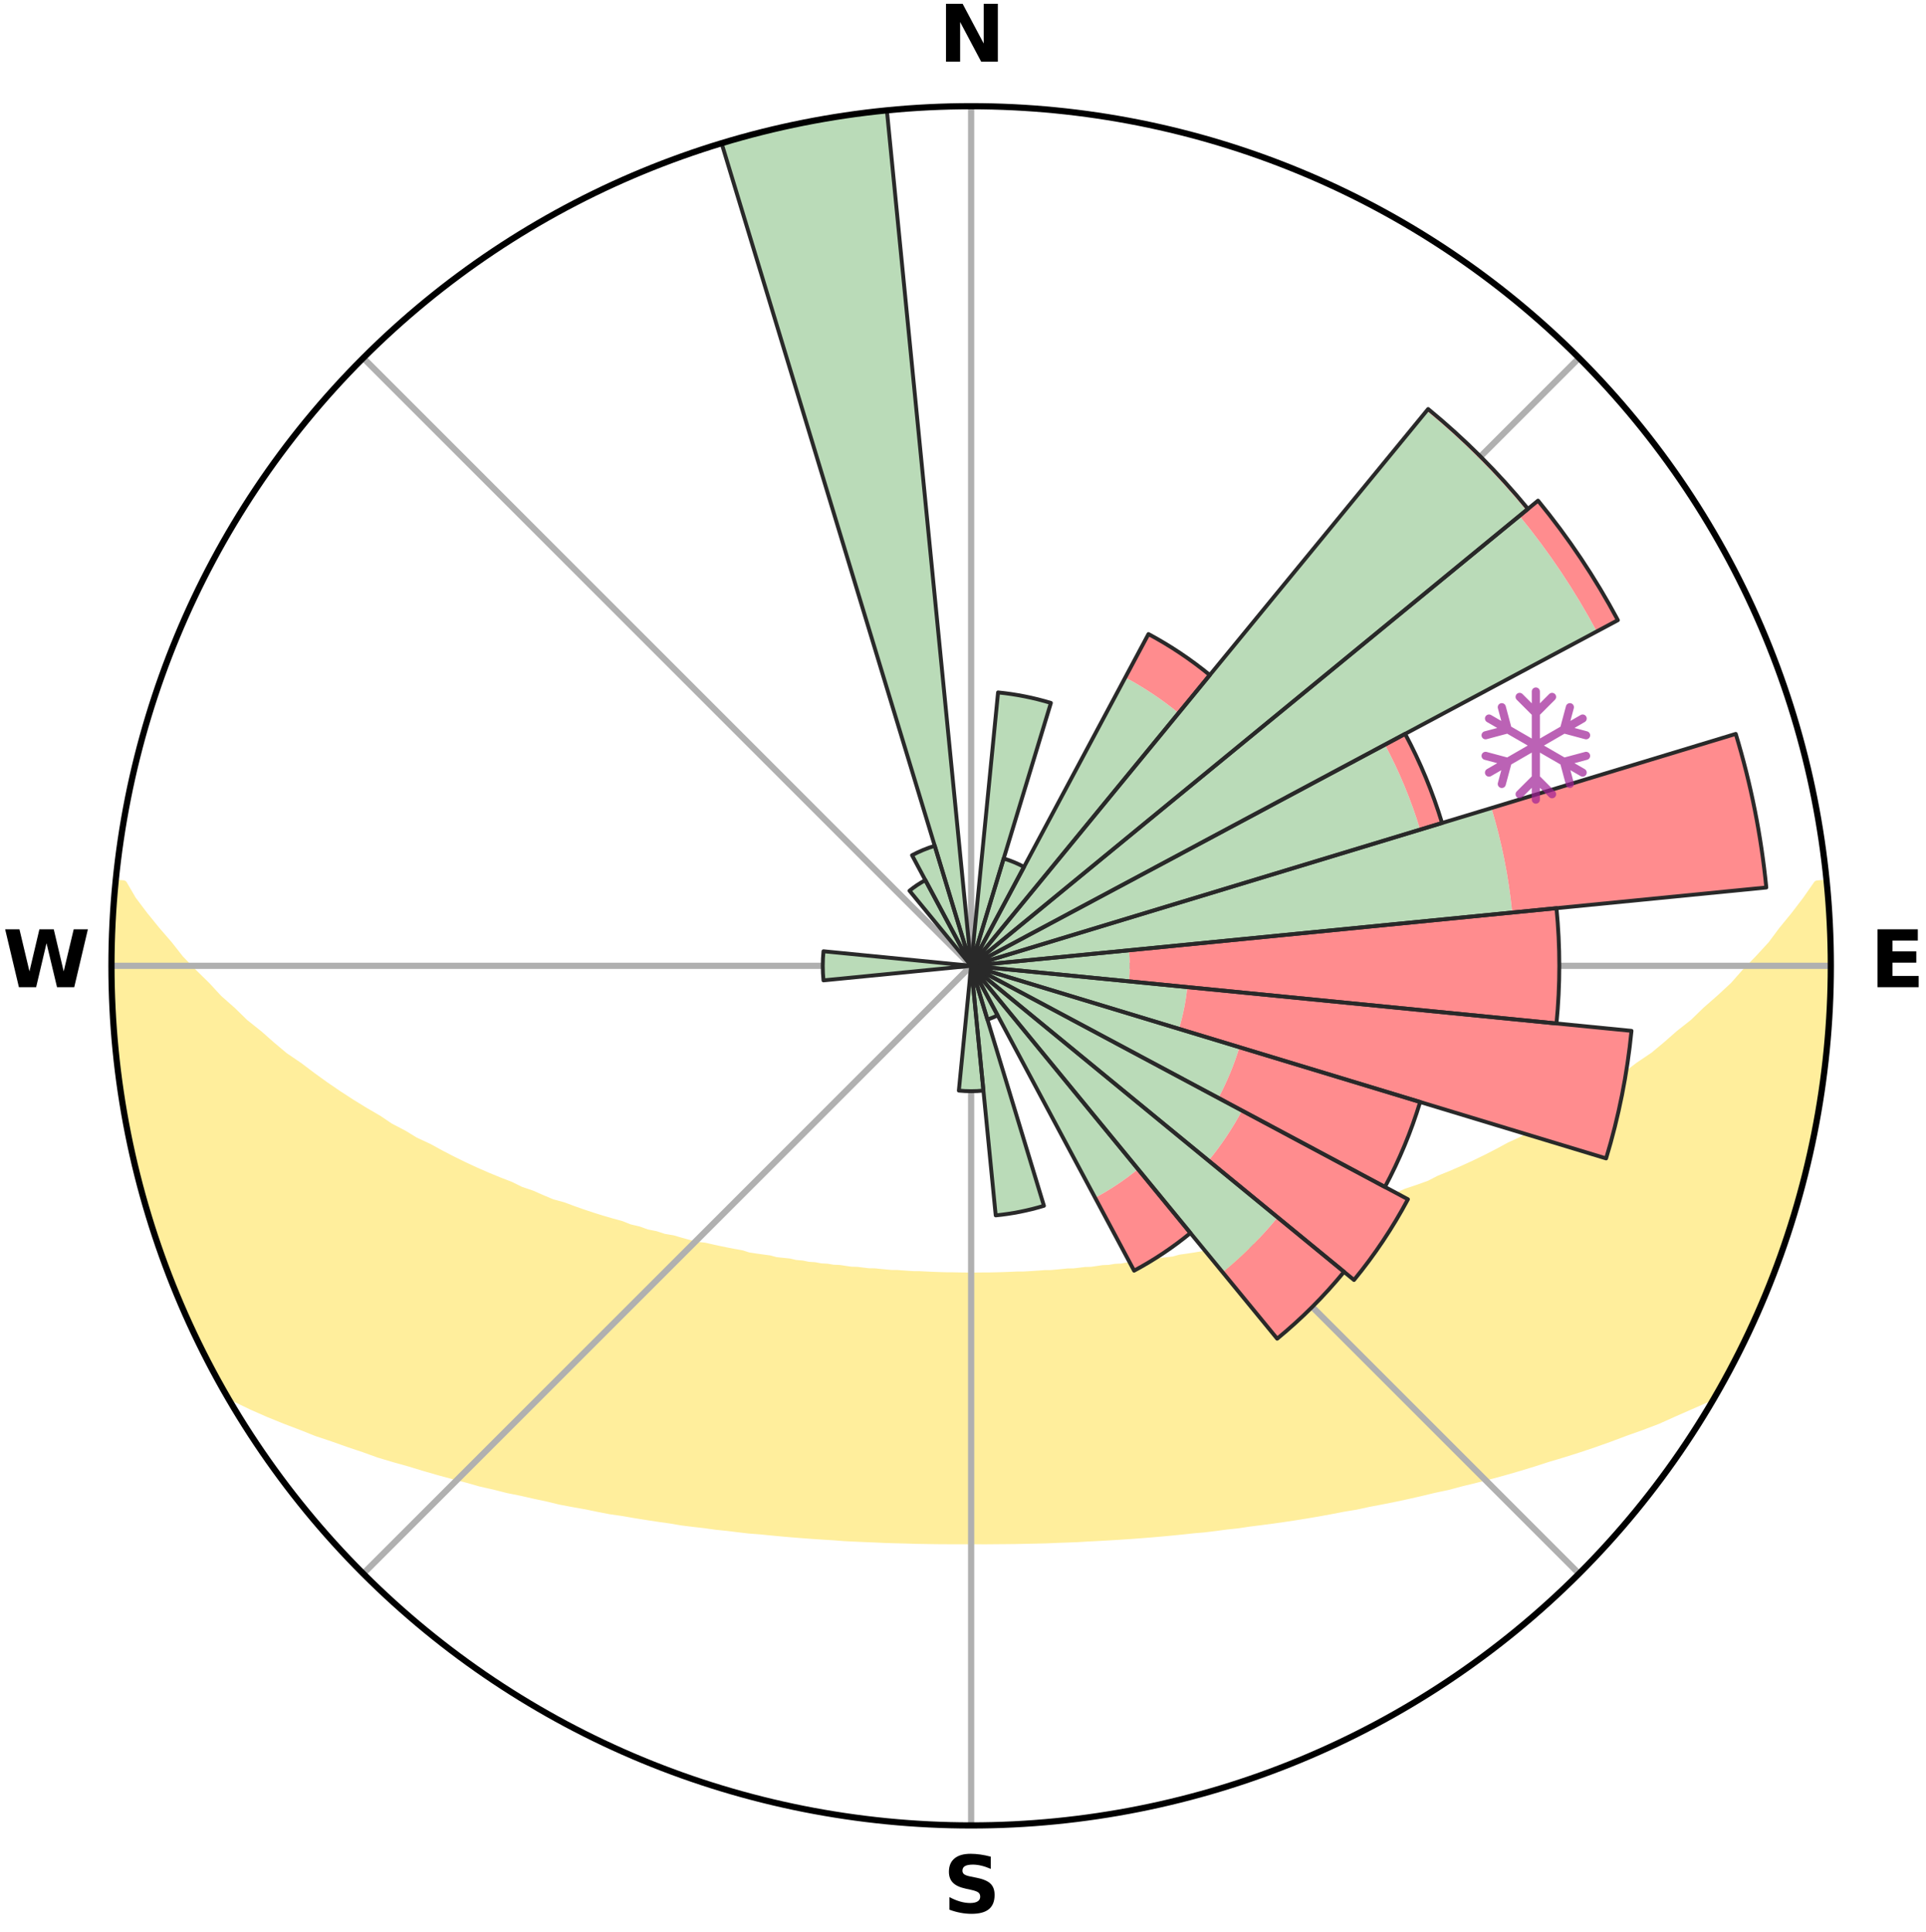 <?xml version="1.0" encoding="utf-8" standalone="no"?>
<!DOCTYPE svg PUBLIC "-//W3C//DTD SVG 1.1//EN"
  "http://www.w3.org/Graphics/SVG/1.1/DTD/svg11.dtd">
<svg xmlns:xlink="http://www.w3.org/1999/xlink" width="248.41pt" height="249.158pt" viewBox="0 0 248.41 249.158" xmlns="http://www.w3.org/2000/svg" version="1.1">
 <title>Ski Rose for ノルン水上, Norn Minakami</title>
 <defs>
  <style type="text/css">*{stroke-linejoin: round; stroke-linecap: butt}</style>
 </defs>
 <g id="figure_1">
  <g id="patch_1">
   <path d="M 0 249.158 
L 248.41 249.158 
L 248.41 0 
L 0 0 
z
" style="fill: #ffffff"/>
  </g>
  <g id="axes_1">
   <g id="patch_2">
    <path d="M 236.135 124.579 
C 236.135 110.018 233.267 95.599 227.695 82.147 
C 222.122 68.695 213.955 56.471 203.659 46.175 
C 193.363 35.879 181.139 27.711 167.687 22.139 
C 154.235 16.567 139.815 13.699 125.255 13.699 
C 110.694 13.699 96.275 16.567 82.823 22.139 
C 69.371 27.711 57.147 35.879 46.851 46.175 
C 36.555 56.471 28.387 68.695 22.815 82.147 
C 17.243 95.599 14.375 110.018 14.375 124.579 
C 14.375 139.14 17.243 153.559 22.815 167.011 
C 28.387 180.463 36.555 192.687 46.851 202.983 
C 57.147 213.279 69.371 221.447 82.823 227.019 
C 96.275 232.591 110.694 235.459 125.255 235.459 
C 139.815 235.459 154.235 232.591 167.687 227.019 
C 181.139 221.447 193.363 213.279 203.659 202.983 
C 213.955 192.687 222.122 180.463 227.695 167.011 
C 233.267 153.559 236.135 139.14 236.135 124.579 
M 125.255 124.579 
C 125.255 124.579 125.255 124.579 125.255 124.579 
C 125.255 124.579 125.255 124.579 125.255 124.579 
C 125.255 124.579 125.255 124.579 125.255 124.579 
C 125.255 124.579 125.255 124.579 125.255 124.579 
C 125.255 124.579 125.255 124.579 125.255 124.579 
C 125.255 124.579 125.255 124.579 125.255 124.579 
C 125.255 124.579 125.255 124.579 125.255 124.579 
C 125.255 124.579 125.255 124.579 125.255 124.579 
C 125.255 124.579 125.255 124.579 125.255 124.579 
C 125.255 124.579 125.255 124.579 125.255 124.579 
C 125.255 124.579 125.255 124.579 125.255 124.579 
C 125.255 124.579 125.255 124.579 125.255 124.579 
C 125.255 124.579 125.255 124.579 125.255 124.579 
C 125.255 124.579 125.255 124.579 125.255 124.579 
C 125.255 124.579 125.255 124.579 125.255 124.579 
C 125.255 124.579 125.255 124.579 125.255 124.579 
z
" style="fill: #ffffff"/>
   </g>
   <g id="PolyCollection_1">
    <defs>
     <path id="md794fc1ef1" d="M 235.558 -135.2 
L 234.39 -135.088 
L 232.972 -133.057 
L 231.459 -131.075 
L 229.879 -129.147 
L 228.49 -127.282 
L 226.817 -125.465 
L 225.106 -123.708 
L 223.606 -122.004 
L 221.831 -120.362 
L 220.029 -118.782 
L 218.447 -117.245 
L 216.597 -115.784 
L 214.971 -114.357 
L 213.326 -112.984 
L 211.422 -111.701 
L 209.745 -110.44 
L 208.055 -109.233 
L 206.353 -108.079 
L 204.642 -106.979 
L 202.923 -105.933 
L 201.429 -104.879 
L 199.698 -103.934 
L 197.964 -103.042 
L 196.454 -102.13 
L 194.719 -101.337 
L 193.206 -100.516 
L 191.692 -99.739 
L 190.179 -99.005 
L 188.668 -98.312 
L 187.161 -97.661 
L 185.659 -97.051 
L 184.364 -96.386 
L 182.873 -95.852 
L 181.39 -95.357 
L 180.109 -94.796 
L 179.205 -94.056 
L 178.093 -93.455 
L 176.822 -92.979 
L 175.383 -92.644 
L 174.13 -92.229 
L 172.887 -91.842 
L 171.817 -91.367 
L 170.59 -91.033 
L 169.374 -90.725 
L 168.322 -90.322 
L 167.127 -90.062 
L 165.946 -89.826 
L 164.917 -89.489 
L 163.894 -89.173 
L 162.749 -88.999 
L 161.744 -88.721 
L 160.748 -88.461 
L 159.759 -88.219 
L 158.779 -87.994 
L 157.808 -87.785 
L 156.846 -87.591 
L 155.894 -87.411 
L 154.951 -87.246 
L 154.019 -87.093 
L 153.096 -86.953 
L 152.185 -86.825 
L 151.362 -86.593 
L 150.467 -86.487 
L 149.583 -86.391 
L 148.777 -86.194 
L 147.911 -86.117 
L 147.055 -86.047 
L 146.266 -85.881 
L 145.428 -85.826 
L 144.65 -85.679 
L 143.829 -85.637 
L 143.061 -85.507 
L 142.258 -85.475 
L 141.5 -85.36 
L 140.746 -85.253 
L 139.965 -85.234 
L 139.221 -85.14 
L 138.48 -85.054 
L 137.72 -85.044 
L 136.988 -84.969 
L 136.259 -84.899 
L 135.533 -84.836 
L 134.797 -84.834 
L 134.078 -84.779 
L 133.362 -84.73 
L 132.649 -84.686 
L 131.937 -84.647 
L 131.222 -84.649 
L 130.516 -84.616 
L 129.811 -84.588 
L 129.108 -84.565 
L 128.406 -84.546 
L 127.704 -84.531 
L 127.003 -84.531 
L 126.304 -84.521 
L 125.604 -84.515 
L 124.905 -84.515 
L 124.206 -84.522 
L 123.506 -84.533 
L 122.806 -84.548 
L 122.104 -84.55 
L 121.402 -84.57 
L 120.699 -84.594 
L 119.995 -84.623 
L 119.288 -84.657 
L 118.581 -84.695 
L 117.863 -84.696 
L 117.15 -84.741 
L 116.434 -84.791 
L 115.716 -84.846 
L 114.98 -84.849 
L 114.254 -84.913 
L 113.526 -84.983 
L 112.794 -85.06 
L 112.035 -85.07 
L 111.295 -85.157 
L 110.551 -85.252 
L 109.771 -85.271 
L 109.018 -85.379 
L 108.26 -85.494 
L 107.458 -85.527 
L 106.69 -85.658 
L 105.871 -85.701 
L 105.093 -85.849 
L 104.256 -85.904 
L 103.468 -86.071 
L 102.613 -86.141 
L 101.815 -86.328 
L 100.943 -86.416 
L 100.06 -86.513 
L 99.244 -86.733 
L 98.344 -86.851 
L 97.433 -86.98 
L 96.512 -87.121 
L 95.675 -87.392 
L 94.738 -87.559 
L 93.791 -87.74 
L 92.835 -87.935 
L 91.869 -88.145 
L 90.894 -88.37 
L 89.791 -88.49 
L 88.795 -88.75 
L 87.792 -89.028 
L 86.781 -89.324 
L 85.626 -89.518 
L 84.598 -89.855 
L 83.418 -90.092 
L 82.375 -90.471 
L 81.173 -90.754 
L 80.118 -91.179 
L 78.896 -91.512 
L 77.664 -91.871 
L 76.422 -92.258 
L 75.172 -92.673 
L 73.913 -93.117 
L 72.647 -93.59 
L 71.188 -93.99 
L 69.907 -94.528 
L 68.622 -95.098 
L 67.137 -95.603 
L 65.844 -96.241 
L 64.346 -96.821 
L 62.841 -97.441 
L 61.332 -98.101 
L 59.82 -98.803 
L 58.305 -99.548 
L 56.79 -100.334 
L 55.275 -101.164 
L 53.54 -101.967 
L 52.029 -102.889 
L 50.295 -103.791 
L 48.794 -104.805 
L 47.069 -105.808 
L 45.35 -106.865 
L 43.639 -107.974 
L 41.938 -109.137 
L 40.249 -110.354 
L 38.573 -111.624 
L 36.671 -112.917 
L 35.027 -114.299 
L 33.402 -115.735 
L 31.555 -117.205 
L 29.975 -118.751 
L 28.176 -120.34 
L 26.648 -121.997 
L 24.907 -123.703 
L 23.2 -125.47 
L 21.775 -127.289 
L 20.15 -129.168 
L 18.58 -131.104 
L 17.082 -133.092 
L 15.907 -135.108 
L 15.054 -135.19 
L 15.054 -135.19 
L 14.732 -133.277 
L 14.65 -131.344 
L 14.602 -129.41 
L 14.586 -127.477 
L 14.392 -125.547 
L 14.441 -123.612 
L 14.521 -121.679 
L 14.633 -119.749 
L 14.585 -117.81 
L 14.739 -115.881 
L 14.942 -113.957 
L 15.174 -112.037 
L 15.435 -110.121 
L 15.726 -108.21 
L 16.044 -106.303 
L 16.396 -104.403 
L 16.77 -102.508 
L 17.171 -100.617 
L 17.6 -98.733 
L 18.058 -96.856 
L 18.537 -94.984 
L 19.051 -93.12 
L 19.583 -91.261 
L 20.155 -89.413 
L 20.742 -87.569 
L 21.557 -85.808 
L 22.201 -83.985 
L 22.879 -82.173 
L 23.592 -80.375 
L 24.366 -78.601 
L 25.302 -76.904 
L 26.141 -75.163 
L 26.907 -73.383 
L 27.814 -71.673 
L 28.757 -69.983 
L 30.49 -68.758 
L 32.548 -67.768 
L 34.637 -66.849 
L 36.743 -65.994 
L 38.848 -65.193 
L 40.87 -64.388 
L 42.967 -63.689 
L 44.974 -62.977 
L 46.97 -62.308 
L 48.879 -61.62 
L 50.851 -61.032 
L 52.809 -60.484 
L 54.684 -59.913 
L 56.544 -59.375 
L 58.392 -58.873 
L 60.222 -58.402 
L 61.98 -57.901 
L 63.783 -57.495 
L 65.514 -57.054 
L 67.282 -56.701 
L 68.982 -56.315 
L 70.669 -55.955 
L 72.295 -55.561 
L 73.953 -55.249 
L 75.596 -54.959 
L 77.181 -54.631 
L 78.756 -54.328 
L 80.354 -54.099 
L 81.9 -53.831 
L 83.436 -53.585 
L 84.957 -53.353 
L 86.467 -53.141 
L 87.937 -52.891 
L 89.421 -52.707 
L 90.894 -52.54 
L 92.332 -52.336 
L 93.78 -52.191 
L 95.198 -52.015 
L 96.607 -51.851 
L 98.023 -51.744 
L 99.413 -51.604 
L 100.794 -51.474 
L 102.168 -51.355 
L 103.533 -51.247 
L 104.89 -51.147 
L 106.241 -51.056 
L 107.584 -50.974 
L 108.914 -50.87 
L 110.245 -50.805 
L 111.571 -50.746 
L 112.891 -50.694 
L 114.203 -50.632 
L 115.515 -50.594 
L 116.822 -50.562 
L 118.124 -50.52 
L 119.425 -50.5 
L 120.723 -50.478 
L 122.019 -50.47 
L 123.314 -50.466 
L 124.608 -50.463 
L 125.902 -50.464 
L 127.196 -50.462 
L 128.49 -50.473 
L 129.787 -50.483 
L 131.085 -50.497 
L 132.385 -50.527 
L 133.689 -50.553 
L 134.996 -50.584 
L 136.305 -50.642 
L 137.62 -50.687 
L 138.941 -50.738 
L 140.262 -50.818 
L 141.592 -50.885 
L 142.93 -50.959 
L 144.273 -51.04 
L 145.624 -51.13 
L 146.982 -51.229 
L 148.348 -51.337 
L 149.722 -51.455 
L 151.104 -51.584 
L 152.495 -51.723 
L 153.894 -51.875 
L 155.32 -51.996 
L 156.738 -52.172 
L 158.166 -52.361 
L 159.627 -52.516 
L 161.075 -52.734 
L 162.559 -52.919 
L 164.057 -53.115 
L 165.566 -53.33 
L 167.089 -53.559 
L 168.624 -53.807 
L 170.173 -54.072 
L 171.733 -54.358 
L 173.307 -54.663 
L 174.934 -54.931 
L 176.533 -55.281 
L 178.19 -55.593 
L 179.862 -55.928 
L 181.549 -56.288 
L 183.251 -56.674 
L 184.967 -57.087 
L 186.753 -57.465 
L 188.498 -57.935 
L 190.314 -58.374 
L 192.148 -58.844 
L 193.995 -59.347 
L 195.857 -59.884 
L 197.731 -60.457 
L 199.619 -61.066 
L 201.591 -61.653 
L 203.576 -62.28 
L 205.573 -62.949 
L 207.58 -63.662 
L 209.596 -64.419 
L 211.698 -65.168 
L 213.806 -65.968 
L 215.827 -66.878 
L 217.917 -67.796 
L 220.056 -68.737 
L 221.743 -69.989 
L 222.694 -71.674 
L 223.607 -73.38 
L 224.452 -75.121 
L 225.317 -76.852 
L 226.137 -78.604 
L 226.906 -80.38 
L 227.682 -82.152 
L 228.381 -83.956 
L 229.052 -85.771 
L 229.746 -87.577 
L 230.39 -89.401 
L 230.984 -91.243 
L 231.529 -93.099 
L 232.001 -94.976 
L 232.603 -96.817 
L 233.032 -98.704 
L 233.378 -100.609 
L 233.879 -102.479 
L 234.274 -104.373 
L 234.613 -106.279 
L 234.843 -108.201 
L 235.166 -110.109 
L 235.364 -112.034 
L 235.601 -113.954 
L 235.681 -115.888 
L 235.841 -117.815 
L 235.964 -119.745 
L 236.048 -121.678 
L 236.096 -123.612 
L 236.108 -125.546 
L 236.084 -127.481 
L 236.026 -129.415 
L 235.836 -131.342 
L 235.713 -133.272 
L 235.558 -135.2 
z
" style="stroke: #ffee9c"/>
    </defs>
    <g clip-path="url(#pec33d09d24)">
     <use xlink:href="#md794fc1ef1" x="0" y="249.158" style="fill: #ffee9c; stroke: #ffee9c"/>
    </g>
   </g>
   <g id="matplotlib.axis_1">
    <g id="xtick_1">
     <g id="line2d_1">
      <path d="M 125.255 124.579 
L 125.255 13.699 
" clip-path="url(#pec33d09d24)" style="fill: none; stroke: #b0b0b0; stroke-width: 0.8; stroke-linecap: square"/>
     </g>
     <g id="text_1">
      <!-- N -->
      <g transform="translate(121.07 7.958) scale(0.1 -0.1)">
       <defs>
        <path id="DejaVuSans-Bold-4e" d="M 588 4666 
L 1931 4666 
L 3628 1466 
L 3628 4666 
L 4769 4666 
L 4769 0 
L 3425 0 
L 1728 3200 
L 1728 0 
L 588 0 
L 588 4666 
z
" transform="scale(0.016)"/>
       </defs>
       <use xlink:href="#DejaVuSans-Bold-4e"/>
      </g>
     </g>
    </g>
    <g id="xtick_2">
     <g id="line2d_2">
      <path d="M 125.255 124.579 
L 203.659 46.175 
" clip-path="url(#pec33d09d24)" style="fill: none; stroke: #b0b0b0; stroke-width: 0.8; stroke-linecap: square"/>
     </g>
    </g>
    <g id="xtick_3">
     <g id="line2d_3">
      <path d="M 125.255 124.579 
L 236.135 124.579 
" clip-path="url(#pec33d09d24)" style="fill: none; stroke: #b0b0b0; stroke-width: 0.8; stroke-linecap: square"/>
     </g>
     <g id="text_2">
      <!-- E -->
      <g transform="translate(241.219 127.338) scale(0.1 -0.1)">
       <defs>
        <path id="DejaVuSans-Bold-45" d="M 588 4666 
L 3834 4666 
L 3834 3756 
L 1791 3756 
L 1791 2888 
L 3713 2888 
L 3713 1978 
L 1791 1978 
L 1791 909 
L 3903 909 
L 3903 0 
L 588 0 
L 588 4666 
z
" transform="scale(0.016)"/>
       </defs>
       <use xlink:href="#DejaVuSans-Bold-45"/>
      </g>
     </g>
    </g>
    <g id="xtick_4">
     <g id="line2d_4">
      <path d="M 125.255 124.579 
L 203.659 202.983 
" clip-path="url(#pec33d09d24)" style="fill: none; stroke: #b0b0b0; stroke-width: 0.8; stroke-linecap: square"/>
     </g>
    </g>
    <g id="xtick_5">
     <g id="line2d_5">
      <path d="M 125.255 124.579 
L 125.255 235.459 
" clip-path="url(#pec33d09d24)" style="fill: none; stroke: #b0b0b0; stroke-width: 0.8; stroke-linecap: square"/>
     </g>
     <g id="text_3">
      <!-- S -->
      <g transform="translate(121.654 246.718) scale(0.1 -0.1)">
       <defs>
        <path id="DejaVuSans-Bold-53" d="M 3834 4519 
L 3834 3531 
Q 3450 3703 3084 3790 
Q 2719 3878 2394 3878 
Q 1963 3878 1756 3759 
Q 1550 3641 1550 3391 
Q 1550 3203 1689 3098 
Q 1828 2994 2194 2919 
L 2706 2816 
Q 3484 2659 3812 2340 
Q 4141 2022 4141 1434 
Q 4141 663 3683 286 
Q 3225 -91 2284 -91 
Q 1841 -91 1394 -6 
Q 947 78 500 244 
L 500 1259 
Q 947 1022 1364 901 
Q 1781 781 2169 781 
Q 2563 781 2772 912 
Q 2981 1044 2981 1288 
Q 2981 1506 2839 1625 
Q 2697 1744 2272 1838 
L 1806 1941 
Q 1106 2091 782 2419 
Q 459 2747 459 3303 
Q 459 4000 909 4375 
Q 1359 4750 2203 4750 
Q 2588 4750 2994 4692 
Q 3400 4634 3834 4519 
z
" transform="scale(0.016)"/>
       </defs>
       <use xlink:href="#DejaVuSans-Bold-53"/>
      </g>
     </g>
    </g>
    <g id="xtick_6">
     <g id="line2d_6">
      <path d="M 125.255 124.579 
L 46.851 202.983 
" clip-path="url(#pec33d09d24)" style="fill: none; stroke: #b0b0b0; stroke-width: 0.8; stroke-linecap: square"/>
     </g>
    </g>
    <g id="xtick_7">
     <g id="line2d_7">
      <path d="M 125.255 124.579 
L 14.375 124.579 
" clip-path="url(#pec33d09d24)" style="fill: none; stroke: #b0b0b0; stroke-width: 0.8; stroke-linecap: square"/>
     </g>
     <g id="text_4">
      <!-- W -->
      <g transform="translate(0.36 127.338) scale(0.1 -0.1)">
       <defs>
        <path id="DejaVuSans-Bold-57" d="M 191 4666 
L 1344 4666 
L 2150 1275 
L 2950 4666 
L 4109 4666 
L 4909 1275 
L 5716 4666 
L 6859 4666 
L 5759 0 
L 4372 0 
L 3525 3547 
L 2688 0 
L 1300 0 
L 191 4666 
z
" transform="scale(0.016)"/>
       </defs>
       <use xlink:href="#DejaVuSans-Bold-57"/>
      </g>
     </g>
    </g>
    <g id="xtick_8">
     <g id="line2d_8">
      <path d="M 125.255 124.579 
L 46.851 46.175 
" clip-path="url(#pec33d09d24)" style="fill: none; stroke: #b0b0b0; stroke-width: 0.8; stroke-linecap: square"/>
     </g>
    </g>
   </g>
   <g id="matplotlib.axis_2"/>
   <g id="patch_3">
    <path d="M 125.255 124.579 
C 125.255 124.579 125.255 124.579 125.255 124.579 
C 125.255 124.579 125.255 124.579 125.255 124.579 
L 125.255 124.579 
C 125.255 124.579 125.255 124.579 125.255 124.579 
C 125.255 124.579 125.255 124.579 125.255 124.579 
z
" clip-path="url(#pec33d09d24)" style="fill: #d9d9d9"/>
   </g>
   <g id="patch_4">
    <path d="M 125.255 124.579 
C 125.255 124.579 125.255 124.579 125.255 124.579 
C 125.255 124.579 125.255 124.579 125.255 124.579 
L 125.255 124.579 
C 125.255 124.579 125.255 124.579 125.255 124.579 
C 125.255 124.579 125.255 124.579 125.255 124.579 
z
" clip-path="url(#pec33d09d24)" style="fill: #d9d9d9"/>
   </g>
   <g id="patch_5">
    <path d="M 125.255 124.579 
C 125.255 124.579 125.255 124.579 125.255 124.579 
C 125.255 124.579 125.255 124.579 125.255 124.579 
L 125.255 124.579 
C 125.255 124.579 125.255 124.579 125.255 124.579 
C 125.255 124.579 125.255 124.579 125.255 124.579 
z
" clip-path="url(#pec33d09d24)" style="fill: #d9d9d9"/>
   </g>
   <g id="patch_6">
    <path d="M 125.255 124.579 
C 125.255 124.579 125.255 124.579 125.255 124.579 
C 125.255 124.579 125.255 124.579 125.255 124.579 
L 125.255 124.579 
C 125.255 124.579 125.255 124.579 125.255 124.579 
C 125.255 124.579 125.255 124.579 125.255 124.579 
z
" clip-path="url(#pec33d09d24)" style="fill: #d9d9d9"/>
   </g>
   <g id="patch_7">
    <path d="M 125.255 124.579 
C 125.255 124.579 125.255 124.579 125.255 124.579 
C 125.255 124.579 125.255 124.579 125.255 124.579 
L 125.255 124.579 
C 125.255 124.579 125.255 124.579 125.255 124.579 
C 125.255 124.579 125.255 124.579 125.255 124.579 
z
" clip-path="url(#pec33d09d24)" style="fill: #d9d9d9"/>
   </g>
   <g id="patch_8">
    <path d="M 125.255 124.579 
C 125.255 124.579 125.255 124.579 125.255 124.579 
C 125.255 124.579 125.255 124.579 125.255 124.579 
L 125.255 124.579 
C 125.255 124.579 125.255 124.579 125.255 124.579 
C 125.255 124.579 125.255 124.579 125.255 124.579 
z
" clip-path="url(#pec33d09d24)" style="fill: #d9d9d9"/>
   </g>
   <g id="patch_9">
    <path d="M 125.255 124.579 
C 125.255 124.579 125.255 124.579 125.255 124.579 
C 125.255 124.579 125.255 124.579 125.255 124.579 
L 125.255 124.579 
C 125.255 124.579 125.255 124.579 125.255 124.579 
C 125.255 124.579 125.255 124.579 125.255 124.579 
z
" clip-path="url(#pec33d09d24)" style="fill: #d9d9d9"/>
   </g>
   <g id="patch_10">
    <path d="M 125.255 124.579 
C 125.255 124.579 125.255 124.579 125.255 124.579 
C 125.255 124.579 125.255 124.579 125.255 124.579 
L 125.255 124.579 
C 125.255 124.579 125.255 124.579 125.255 124.579 
C 125.255 124.579 125.255 124.579 125.255 124.579 
z
" clip-path="url(#pec33d09d24)" style="fill: #d9d9d9"/>
   </g>
   <g id="patch_11">
    <path d="M 125.255 124.579 
C 125.255 124.579 125.255 124.579 125.255 124.579 
C 125.255 124.579 125.255 124.579 125.255 124.579 
L 125.255 124.579 
C 125.255 124.579 125.255 124.579 125.255 124.579 
C 125.255 124.579 125.255 124.579 125.255 124.579 
z
" clip-path="url(#pec33d09d24)" style="fill: #d9d9d9"/>
   </g>
   <g id="patch_12">
    <path d="M 125.255 124.579 
C 125.255 124.579 125.255 124.579 125.255 124.579 
C 125.255 124.579 125.255 124.579 125.255 124.579 
L 125.255 124.579 
C 125.255 124.579 125.255 124.579 125.255 124.579 
C 125.255 124.579 125.255 124.579 125.255 124.579 
z
" clip-path="url(#pec33d09d24)" style="fill: #d9d9d9"/>
   </g>
   <g id="patch_13">
    <path d="M 125.255 124.579 
C 125.255 124.579 125.255 124.579 125.255 124.579 
C 125.255 124.579 125.255 124.579 125.255 124.579 
L 125.255 124.579 
C 125.255 124.579 125.255 124.579 125.255 124.579 
C 125.255 124.579 125.255 124.579 125.255 124.579 
z
" clip-path="url(#pec33d09d24)" style="fill: #d9d9d9"/>
   </g>
   <g id="patch_14">
    <path d="M 125.255 124.579 
C 125.255 124.579 125.255 124.579 125.255 124.579 
C 125.255 124.579 125.255 124.579 125.255 124.579 
L 125.255 124.579 
C 125.255 124.579 125.255 124.579 125.255 124.579 
C 125.255 124.579 125.255 124.579 125.255 124.579 
z
" clip-path="url(#pec33d09d24)" style="fill: #d9d9d9"/>
   </g>
   <g id="patch_15">
    <path d="M 125.255 124.579 
C 125.255 124.579 125.255 124.579 125.255 124.579 
C 125.255 124.579 125.255 124.579 125.255 124.579 
L 125.255 124.579 
C 125.255 124.579 125.255 124.579 125.255 124.579 
C 125.255 124.579 125.255 124.579 125.255 124.579 
z
" clip-path="url(#pec33d09d24)" style="fill: #d9d9d9"/>
   </g>
   <g id="patch_16">
    <path d="M 125.255 124.579 
C 125.255 124.579 125.255 124.579 125.255 124.579 
C 125.255 124.579 125.255 124.579 125.255 124.579 
L 125.255 124.579 
C 125.255 124.579 125.255 124.579 125.255 124.579 
C 125.255 124.579 125.255 124.579 125.255 124.579 
z
" clip-path="url(#pec33d09d24)" style="fill: #d9d9d9"/>
   </g>
   <g id="patch_17">
    <path d="M 125.255 124.579 
C 125.255 124.579 125.255 124.579 125.255 124.579 
C 125.255 124.579 125.255 124.579 125.255 124.579 
L 125.255 124.579 
C 125.255 124.579 125.255 124.579 125.255 124.579 
C 125.255 124.579 125.255 124.579 125.255 124.579 
z
" clip-path="url(#pec33d09d24)" style="fill: #d9d9d9"/>
   </g>
   <g id="patch_18">
    <path d="M 125.255 124.579 
C 125.255 124.579 125.255 124.579 125.255 124.579 
C 125.255 124.579 125.255 124.579 125.255 124.579 
L 125.255 124.579 
C 125.255 124.579 125.255 124.579 125.255 124.579 
C 125.255 124.579 125.255 124.579 125.255 124.579 
z
" clip-path="url(#pec33d09d24)" style="fill: #d9d9d9"/>
   </g>
   <g id="patch_19">
    <path d="M 125.255 124.579 
C 125.255 124.579 125.255 124.579 125.255 124.579 
C 125.255 124.579 125.255 124.579 125.255 124.579 
L 125.255 124.579 
C 125.255 124.579 125.255 124.579 125.255 124.579 
C 125.255 124.579 125.255 124.579 125.255 124.579 
z
" clip-path="url(#pec33d09d24)" style="fill: #d9d9d9"/>
   </g>
   <g id="patch_20">
    <path d="M 125.255 124.579 
C 125.255 124.579 125.255 124.579 125.255 124.579 
C 125.255 124.579 125.255 124.579 125.255 124.579 
L 125.255 124.579 
C 125.255 124.579 125.255 124.579 125.255 124.579 
C 125.255 124.579 125.255 124.579 125.255 124.579 
z
" clip-path="url(#pec33d09d24)" style="fill: #d9d9d9"/>
   </g>
   <g id="patch_21">
    <path d="M 125.255 124.579 
C 125.255 124.579 125.255 124.579 125.255 124.579 
C 125.255 124.579 125.255 124.579 125.255 124.579 
L 125.255 124.579 
C 125.255 124.579 125.255 124.579 125.255 124.579 
C 125.255 124.579 125.255 124.579 125.255 124.579 
z
" clip-path="url(#pec33d09d24)" style="fill: #d9d9d9"/>
   </g>
   <g id="patch_22">
    <path d="M 125.255 124.579 
C 125.255 124.579 125.255 124.579 125.255 124.579 
C 125.255 124.579 125.255 124.579 125.255 124.579 
L 125.255 124.579 
C 125.255 124.579 125.255 124.579 125.255 124.579 
C 125.255 124.579 125.255 124.579 125.255 124.579 
z
" clip-path="url(#pec33d09d24)" style="fill: #d9d9d9"/>
   </g>
   <g id="patch_23">
    <path d="M 125.255 124.579 
C 125.255 124.579 125.255 124.579 125.255 124.579 
C 125.255 124.579 125.255 124.579 125.255 124.579 
L 125.255 124.579 
C 125.255 124.579 125.255 124.579 125.255 124.579 
C 125.255 124.579 125.255 124.579 125.255 124.579 
z
" clip-path="url(#pec33d09d24)" style="fill: #d9d9d9"/>
   </g>
   <g id="patch_24">
    <path d="M 125.255 124.579 
C 125.255 124.579 125.255 124.579 125.255 124.579 
C 125.255 124.579 125.255 124.579 125.255 124.579 
L 125.255 124.579 
C 125.255 124.579 125.255 124.579 125.255 124.579 
C 125.255 124.579 125.255 124.579 125.255 124.579 
z
" clip-path="url(#pec33d09d24)" style="fill: #d9d9d9"/>
   </g>
   <g id="patch_25">
    <path d="M 125.255 124.579 
C 125.255 124.579 125.255 124.579 125.255 124.579 
C 125.255 124.579 125.255 124.579 125.255 124.579 
L 125.255 124.579 
C 125.255 124.579 125.255 124.579 125.255 124.579 
C 125.255 124.579 125.255 124.579 125.255 124.579 
z
" clip-path="url(#pec33d09d24)" style="fill: #d9d9d9"/>
   </g>
   <g id="patch_26">
    <path d="M 125.255 124.579 
C 125.255 124.579 125.255 124.579 125.255 124.579 
C 125.255 124.579 125.255 124.579 125.255 124.579 
L 125.255 124.579 
C 125.255 124.579 125.255 124.579 125.255 124.579 
C 125.255 124.579 125.255 124.579 125.255 124.579 
z
" clip-path="url(#pec33d09d24)" style="fill: #d9d9d9"/>
   </g>
   <g id="patch_27">
    <path d="M 125.255 124.579 
C 125.255 124.579 125.255 124.579 125.255 124.579 
C 125.255 124.579 125.255 124.579 125.255 124.579 
L 125.255 124.579 
C 125.255 124.579 125.255 124.579 125.255 124.579 
C 125.255 124.579 125.255 124.579 125.255 124.579 
z
" clip-path="url(#pec33d09d24)" style="fill: #d9d9d9"/>
   </g>
   <g id="patch_28">
    <path d="M 125.255 124.579 
C 125.255 124.579 125.255 124.579 125.255 124.579 
C 125.255 124.579 125.255 124.579 125.255 124.579 
L 125.255 124.579 
C 125.255 124.579 125.255 124.579 125.255 124.579 
C 125.255 124.579 125.255 124.579 125.255 124.579 
z
" clip-path="url(#pec33d09d24)" style="fill: #d9d9d9"/>
   </g>
   <g id="patch_29">
    <path d="M 125.255 124.579 
C 125.255 124.579 125.255 124.579 125.255 124.579 
C 125.255 124.579 125.255 124.579 125.255 124.579 
L 125.255 124.579 
C 125.255 124.579 125.255 124.579 125.255 124.579 
C 125.255 124.579 125.255 124.579 125.255 124.579 
z
" clip-path="url(#pec33d09d24)" style="fill: #d9d9d9"/>
   </g>
   <g id="patch_30">
    <path d="M 125.255 124.579 
C 125.255 124.579 125.255 124.579 125.255 124.579 
C 125.255 124.579 125.255 124.579 125.255 124.579 
L 125.255 124.579 
C 125.255 124.579 125.255 124.579 125.255 124.579 
C 125.255 124.579 125.255 124.579 125.255 124.579 
z
" clip-path="url(#pec33d09d24)" style="fill: #d9d9d9"/>
   </g>
   <g id="patch_31">
    <path d="M 125.255 124.579 
C 125.255 124.579 125.255 124.579 125.255 124.579 
C 125.255 124.579 125.255 124.579 125.255 124.579 
L 125.255 124.579 
C 125.255 124.579 125.255 124.579 125.255 124.579 
C 125.255 124.579 125.255 124.579 125.255 124.579 
z
" clip-path="url(#pec33d09d24)" style="fill: #d9d9d9"/>
   </g>
   <g id="patch_32">
    <path d="M 125.255 124.579 
C 125.255 124.579 125.255 124.579 125.255 124.579 
C 125.255 124.579 125.255 124.579 125.255 124.579 
L 125.255 124.579 
C 125.255 124.579 125.255 124.579 125.255 124.579 
C 125.255 124.579 125.255 124.579 125.255 124.579 
z
" clip-path="url(#pec33d09d24)" style="fill: #d9d9d9"/>
   </g>
   <g id="patch_33">
    <path d="M 125.255 124.579 
C 125.255 124.579 125.255 124.579 125.255 124.579 
C 125.255 124.579 125.255 124.579 125.255 124.579 
L 125.255 124.579 
C 125.255 124.579 125.255 124.579 125.255 124.579 
C 125.255 124.579 125.255 124.579 125.255 124.579 
z
" clip-path="url(#pec33d09d24)" style="fill: #d9d9d9"/>
   </g>
   <g id="patch_34">
    <path d="M 125.255 124.579 
C 125.255 124.579 125.255 124.579 125.255 124.579 
C 125.255 124.579 125.255 124.579 125.255 124.579 
L 125.255 124.579 
C 125.255 124.579 125.255 124.579 125.255 124.579 
C 125.255 124.579 125.255 124.579 125.255 124.579 
z
" clip-path="url(#pec33d09d24)" style="fill: #d9d9d9"/>
   </g>
   <g id="patch_35">
    <path d="M 125.255 124.579 
C 125.255 124.579 125.255 124.579 125.255 124.579 
C 125.255 124.579 125.255 124.579 125.255 124.579 
L 125.255 124.579 
C 125.255 124.579 125.255 124.579 125.255 124.579 
C 125.255 124.579 125.255 124.579 125.255 124.579 
z
" clip-path="url(#pec33d09d24)" style="fill: #badbb8"/>
   </g>
   <g id="patch_36">
    <path d="M 125.255 124.579 
C 125.255 124.579 125.255 124.579 125.255 124.579 
C 125.255 124.579 125.255 124.579 125.255 124.579 
L 135.541 90.67 
C 134.431 90.334 133.305 90.052 132.168 89.826 
C 131.03 89.599 129.882 89.429 128.728 89.315 
z
" clip-path="url(#pec33d09d24)" style="fill: #badbb8"/>
   </g>
   <g id="patch_37">
    <path d="M 125.255 124.579 
C 125.255 124.579 125.255 124.579 125.255 124.579 
C 125.255 124.579 125.255 124.579 125.255 124.579 
L 132.074 111.821 
C 131.656 111.598 131.228 111.395 130.791 111.214 
C 130.353 111.033 129.907 110.873 129.454 110.736 
z
" clip-path="url(#pec33d09d24)" style="fill: #badbb8"/>
   </g>
   <g id="patch_38">
    <path d="M 125.255 124.579 
C 125.255 124.579 125.255 124.579 125.255 124.579 
C 125.255 124.579 125.255 124.579 125.255 124.579 
L 152.011 91.977 
C 150.943 91.101 149.834 90.278 148.686 89.512 
C 147.538 88.745 146.354 88.034 145.136 87.384 
z
" clip-path="url(#pec33d09d24)" style="fill: #badbb8"/>
   </g>
   <g id="patch_39">
    <path d="M 125.255 124.579 
C 125.255 124.579 125.255 124.579 125.255 124.579 
C 125.255 124.579 125.255 124.579 125.255 124.579 
L 196.857 65.817 
C 194.934 63.473 192.896 61.225 190.753 59.081 
C 188.609 56.937 186.361 54.9 184.017 52.977 
z
" clip-path="url(#pec33d09d24)" style="fill: #badbb8"/>
   </g>
   <g id="patch_40">
    <path d="M 125.255 124.579 
C 125.255 124.579 125.255 124.579 125.255 124.579 
C 125.255 124.579 125.255 124.579 125.255 124.579 
L 205.943 81.45 
C 204.531 78.809 202.991 76.239 201.327 73.749 
C 199.663 71.259 197.878 68.853 195.978 66.538 
z
" clip-path="url(#pec33d09d24)" style="fill: #badbb8"/>
   </g>
   <g id="patch_41">
    <path d="M 125.255 124.579 
C 125.255 124.579 125.255 124.579 125.255 124.579 
C 125.255 124.579 125.255 124.579 125.255 124.579 
L 183.165 107.012 
C 182.59 105.117 181.922 103.251 181.164 101.421 
C 180.406 99.591 179.559 97.799 178.625 96.052 
z
" clip-path="url(#pec33d09d24)" style="fill: #badbb8"/>
   </g>
   <g id="patch_42">
    <path d="M 125.255 124.579 
C 125.255 124.579 125.255 124.579 125.255 124.579 
C 125.255 124.579 125.255 124.579 125.255 124.579 
L 195.044 117.705 
C 194.819 115.421 194.482 113.149 194.034 110.898 
C 193.586 108.647 193.028 106.419 192.362 104.222 
z
" clip-path="url(#pec33d09d24)" style="fill: #badbb8"/>
   </g>
   <g id="patch_43">
    <path d="M 125.255 124.579 
C 125.255 124.579 125.255 124.579 125.255 124.579 
C 125.255 124.579 125.255 124.579 125.255 124.579 
L 145.614 126.584 
C 145.68 125.918 145.713 125.249 145.713 124.579 
C 145.713 123.909 145.68 123.24 145.614 122.574 
z
" clip-path="url(#pec33d09d24)" style="fill: #badbb8"/>
   </g>
   <g id="patch_44">
    <path d="M 125.255 124.579 
C 125.255 124.579 125.255 124.579 125.255 124.579 
C 125.255 124.579 125.255 124.579 125.255 124.579 
L 152.062 132.711 
C 152.328 131.833 152.551 130.943 152.73 130.044 
C 152.909 129.145 153.043 128.237 153.133 127.325 
z
" clip-path="url(#pec33d09d24)" style="fill: #badbb8"/>
   </g>
   <g id="patch_45">
    <path d="M 125.255 124.579 
C 125.255 124.579 125.255 124.579 125.255 124.579 
C 125.255 124.579 125.255 124.579 125.255 124.579 
L 157.15 141.627 
C 157.708 140.583 158.214 139.512 158.667 138.419 
C 159.12 137.325 159.519 136.21 159.863 135.077 
z
" clip-path="url(#pec33d09d24)" style="fill: #badbb8"/>
   </g>
   <g id="patch_46">
    <path d="M 125.255 124.579 
C 125.255 124.579 125.255 124.579 125.255 124.579 
C 125.255 124.579 125.255 124.579 125.255 124.579 
L 155.879 149.712 
C 156.702 148.709 157.475 147.667 158.195 146.589 
C 158.915 145.511 159.583 144.398 160.194 143.254 
z
" clip-path="url(#pec33d09d24)" style="fill: #badbb8"/>
   </g>
   <g id="patch_47">
    <path d="M 125.255 124.579 
C 125.255 124.579 125.255 124.579 125.255 124.579 
C 125.255 124.579 125.255 124.579 125.255 124.579 
L 157.701 164.115 
C 158.995 163.053 160.236 161.928 161.42 160.744 
C 162.604 159.56 163.729 158.319 164.791 157.025 
z
" clip-path="url(#pec33d09d24)" style="fill: #badbb8"/>
   </g>
   <g id="patch_48">
    <path d="M 125.255 124.579 
C 125.255 124.579 125.255 124.579 125.255 124.579 
C 125.255 124.579 125.255 124.579 125.255 124.579 
L 141.247 154.499 
C 142.227 153.976 143.18 153.404 144.103 152.787 
C 145.026 152.17 145.919 151.509 146.777 150.804 
z
" clip-path="url(#pec33d09d24)" style="fill: #badbb8"/>
   </g>
   <g id="patch_49">
    <path d="M 125.255 124.579 
C 125.255 124.579 125.255 124.579 125.255 124.579 
C 125.255 124.579 125.255 124.579 125.255 124.579 
L 127.354 131.501 
C 127.581 131.432 127.804 131.352 128.023 131.261 
C 128.242 131.171 128.456 131.07 128.664 130.958 
z
" clip-path="url(#pec33d09d24)" style="fill: #badbb8"/>
   </g>
   <g id="patch_50">
    <path d="M 125.255 124.579 
C 125.255 124.579 125.255 124.579 125.255 124.579 
C 125.255 124.579 125.255 124.579 125.255 124.579 
L 128.425 156.77 
C 129.479 156.667 130.527 156.511 131.565 156.305 
C 132.604 156.098 133.632 155.841 134.645 155.533 
z
" clip-path="url(#pec33d09d24)" style="fill: #badbb8"/>
   </g>
   <g id="patch_51">
    <path d="M 125.255 124.579 
C 125.255 124.579 125.255 124.579 125.255 124.579 
C 125.255 124.579 125.255 124.579 125.255 124.579 
L 123.67 140.675 
C 124.196 140.727 124.725 140.753 125.255 140.753 
C 125.784 140.753 126.313 140.727 126.84 140.675 
z
" clip-path="url(#pec33d09d24)" style="fill: #badbb8"/>
   </g>
   <g id="patch_52">
    <path d="M 125.255 124.579 
C 125.255 124.579 125.255 124.579 125.255 124.579 
C 125.255 124.579 125.255 124.579 125.255 124.579 
L 125.255 124.579 
C 125.255 124.579 125.255 124.579 125.255 124.579 
C 125.255 124.579 125.255 124.579 125.255 124.579 
z
" clip-path="url(#pec33d09d24)" style="fill: #badbb8"/>
   </g>
   <g id="patch_53">
    <path d="M 125.255 124.579 
C 125.255 124.579 125.255 124.579 125.255 124.579 
C 125.255 124.579 125.255 124.579 125.255 124.579 
L 125.255 124.579 
C 125.255 124.579 125.255 124.579 125.255 124.579 
C 125.255 124.579 125.255 124.579 125.255 124.579 
z
" clip-path="url(#pec33d09d24)" style="fill: #badbb8"/>
   </g>
   <g id="patch_54">
    <path d="M 125.255 124.579 
C 125.255 124.579 125.255 124.579 125.255 124.579 
C 125.255 124.579 125.255 124.579 125.255 124.579 
L 125.255 124.579 
C 125.255 124.579 125.255 124.579 125.255 124.579 
C 125.255 124.579 125.255 124.579 125.255 124.579 
z
" clip-path="url(#pec33d09d24)" style="fill: #badbb8"/>
   </g>
   <g id="patch_55">
    <path d="M 125.255 124.579 
C 125.255 124.579 125.255 124.579 125.255 124.579 
C 125.255 124.579 125.255 124.579 125.255 124.579 
L 125.255 124.579 
C 125.255 124.579 125.255 124.579 125.255 124.579 
C 125.255 124.579 125.255 124.579 125.255 124.579 
z
" clip-path="url(#pec33d09d24)" style="fill: #badbb8"/>
   </g>
   <g id="patch_56">
    <path d="M 125.255 124.579 
C 125.255 124.579 125.255 124.579 125.255 124.579 
C 125.255 124.579 125.255 124.579 125.255 124.579 
L 125.255 124.579 
C 125.255 124.579 125.255 124.579 125.255 124.579 
C 125.255 124.579 125.255 124.579 125.255 124.579 
z
" clip-path="url(#pec33d09d24)" style="fill: #badbb8"/>
   </g>
   <g id="patch_57">
    <path d="M 125.255 124.579 
C 125.255 124.579 125.255 124.579 125.255 124.579 
C 125.255 124.579 125.255 124.579 125.255 124.579 
L 125.255 124.579 
C 125.255 124.579 125.255 124.579 125.255 124.579 
C 125.255 124.579 125.255 124.579 125.255 124.579 
z
" clip-path="url(#pec33d09d24)" style="fill: #badbb8"/>
   </g>
   <g id="patch_58">
    <path d="M 125.255 124.579 
C 125.255 124.579 125.255 124.579 125.255 124.579 
C 125.255 124.579 125.255 124.579 125.255 124.579 
L 125.255 124.579 
C 125.255 124.579 125.255 124.579 125.255 124.579 
C 125.255 124.579 125.255 124.579 125.255 124.579 
z
" clip-path="url(#pec33d09d24)" style="fill: #badbb8"/>
   </g>
   <g id="patch_59">
    <path d="M 125.255 124.579 
C 125.255 124.579 125.255 124.579 125.255 124.579 
C 125.255 124.579 125.255 124.579 125.255 124.579 
L 106.21 122.703 
C 106.149 123.327 106.118 123.953 106.118 124.579 
C 106.118 125.205 106.149 125.831 106.21 126.455 
z
" clip-path="url(#pec33d09d24)" style="fill: #badbb8"/>
   </g>
   <g id="patch_60">
    <path d="M 125.255 124.579 
C 125.255 124.579 125.255 124.579 125.255 124.579 
C 125.255 124.579 125.255 124.579 125.255 124.579 
L 125.255 124.579 
C 125.255 124.579 125.255 124.579 125.255 124.579 
C 125.255 124.579 125.255 124.579 125.255 124.579 
z
" clip-path="url(#pec33d09d24)" style="fill: #badbb8"/>
   </g>
   <g id="patch_61">
    <path d="M 125.255 124.579 
C 125.255 124.579 125.255 124.579 125.255 124.579 
C 125.255 124.579 125.255 124.579 125.255 124.579 
L 125.255 124.579 
C 125.255 124.579 125.255 124.579 125.255 124.579 
C 125.255 124.579 125.255 124.579 125.255 124.579 
z
" clip-path="url(#pec33d09d24)" style="fill: #badbb8"/>
   </g>
   <g id="patch_62">
    <path d="M 125.255 124.579 
C 125.255 124.579 125.255 124.579 125.255 124.579 
C 125.255 124.579 125.255 124.579 125.255 124.579 
L 125.255 124.579 
C 125.255 124.579 125.255 124.579 125.255 124.579 
C 125.255 124.579 125.255 124.579 125.255 124.579 
z
" clip-path="url(#pec33d09d24)" style="fill: #badbb8"/>
   </g>
   <g id="patch_63">
    <path d="M 125.255 124.579 
C 125.255 124.579 125.255 124.579 125.255 124.579 
C 125.255 124.579 125.255 124.579 125.255 124.579 
L 125.255 124.579 
C 125.255 124.579 125.255 124.579 125.255 124.579 
C 125.255 124.579 125.255 124.579 125.255 124.579 
z
" clip-path="url(#pec33d09d24)" style="fill: #badbb8"/>
   </g>
   <g id="patch_64">
    <path d="M 125.255 124.579 
C 125.255 124.579 125.255 124.579 125.255 124.579 
C 125.255 124.579 125.255 124.579 125.255 124.579 
L 119.349 113.53 
C 118.988 113.724 118.636 113.935 118.295 114.162 
C 117.954 114.39 117.624 114.635 117.307 114.895 
z
" clip-path="url(#pec33d09d24)" style="fill: #badbb8"/>
   </g>
   <g id="patch_65">
    <path d="M 125.255 124.579 
C 125.255 124.579 125.255 124.579 125.255 124.579 
C 125.255 124.579 125.255 124.579 125.255 124.579 
L 120.56 109.102 
C 120.053 109.256 119.555 109.434 119.066 109.637 
C 118.576 109.839 118.098 110.066 117.631 110.315 
z
" clip-path="url(#pec33d09d24)" style="fill: #badbb8"/>
   </g>
   <g id="patch_66">
    <path d="M 125.255 124.579 
C 125.255 124.579 125.255 124.579 125.255 124.579 
C 125.255 124.579 125.255 124.579 125.255 124.579 
L 114.387 14.233 
C 110.775 14.589 107.183 15.122 103.623 15.83 
C 100.064 16.538 96.541 17.42 93.068 18.474 
z
" clip-path="url(#pec33d09d24)" style="fill: #badbb8"/>
   </g>
   <g id="patch_67">
    <path d="M 125.255 124.579 
C 125.255 124.579 125.255 124.579 125.255 124.579 
C 125.255 124.579 125.255 124.579 125.255 124.579 
L 125.255 124.579 
C 125.255 124.579 125.255 124.579 125.255 124.579 
C 125.255 124.579 125.255 124.579 125.255 124.579 
z
" clip-path="url(#pec33d09d24)" style="fill: #ff8c8e"/>
   </g>
   <g id="patch_68">
    <path d="M 128.728 89.315 
C 129.882 89.429 131.03 89.599 132.168 89.826 
C 133.305 90.052 134.431 90.334 135.541 90.67 
L 135.541 90.67 
C 134.431 90.334 133.305 90.052 132.168 89.826 
C 131.03 89.599 129.882 89.429 128.728 89.315 
z
" clip-path="url(#pec33d09d24)" style="fill: #ff8c8e"/>
   </g>
   <g id="patch_69">
    <path d="M 129.454 110.736 
C 129.907 110.873 130.353 111.033 130.791 111.214 
C 131.228 111.395 131.656 111.598 132.074 111.821 
L 132.074 111.821 
C 131.656 111.598 131.228 111.395 130.791 111.214 
C 130.353 111.033 129.907 110.873 129.454 110.736 
z
" clip-path="url(#pec33d09d24)" style="fill: #ff8c8e"/>
   </g>
   <g id="patch_70">
    <path d="M 145.136 87.384 
C 146.354 88.034 147.538 88.745 148.686 89.512 
C 149.834 90.278 150.943 91.101 152.011 91.977 
L 156.036 87.072 
C 154.808 86.065 153.532 85.118 152.211 84.236 
C 150.891 83.353 149.528 82.536 148.127 81.788 
z
" clip-path="url(#pec33d09d24)" style="fill: #ff8c8e"/>
   </g>
   <g id="patch_71">
    <path d="M 184.017 52.977 
C 186.361 54.9 188.609 56.937 190.753 59.081 
C 192.896 61.225 194.934 63.473 196.857 65.817 
L 197.075 65.638 
C 195.146 63.287 193.102 61.032 190.952 58.882 
C 188.802 56.732 186.547 54.688 184.196 52.759 
z
" clip-path="url(#pec33d09d24)" style="fill: #ff8c8e"/>
   </g>
   <g id="patch_72">
    <path d="M 195.978 66.538 
C 197.878 68.853 199.663 71.259 201.327 73.749 
C 202.991 76.239 204.531 78.809 205.943 81.45 
L 208.67 79.993 
C 207.211 77.262 205.618 74.605 203.899 72.031 
C 202.179 69.457 200.333 66.969 198.369 64.576 
z
" clip-path="url(#pec33d09d24)" style="fill: #ff8c8e"/>
   </g>
   <g id="patch_73">
    <path d="M 178.625 96.052 
C 179.559 97.799 180.406 99.591 181.164 101.421 
C 181.922 103.251 182.59 105.117 183.165 107.012 
L 185.991 106.155 
C 185.388 104.167 184.688 102.21 183.893 100.29 
C 183.098 98.371 182.209 96.492 181.23 94.66 
z
" clip-path="url(#pec33d09d24)" style="fill: #ff8c8e"/>
   </g>
   <g id="patch_74">
    <path d="M 192.362 104.222 
C 193.028 106.419 193.586 108.647 194.034 110.898 
C 194.482 113.149 194.819 115.421 195.044 117.705 
L 227.813 114.478 
C 227.483 111.121 226.987 107.782 226.329 104.474 
C 225.671 101.166 224.851 97.892 223.872 94.664 
z
" clip-path="url(#pec33d09d24)" style="fill: #ff8c8e"/>
   </g>
   <g id="patch_75">
    <path d="M 145.614 122.574 
C 145.68 123.24 145.713 123.909 145.713 124.579 
C 145.713 125.249 145.68 125.918 145.614 126.584 
L 200.75 132.015 
C 200.993 129.544 201.115 127.062 201.115 124.579 
C 201.115 122.096 200.993 119.615 200.75 117.143 
z
" clip-path="url(#pec33d09d24)" style="fill: #ff8c8e"/>
   </g>
   <g id="patch_76">
    <path d="M 153.133 127.325 
C 153.043 128.237 152.909 129.145 152.73 130.044 
C 152.551 130.943 152.328 131.833 152.062 132.711 
L 207.152 149.422 
C 207.965 146.742 208.646 144.023 209.193 141.275 
C 209.739 138.528 210.15 135.755 210.425 132.968 
z
" clip-path="url(#pec33d09d24)" style="fill: #ff8c8e"/>
   </g>
   <g id="patch_77">
    <path d="M 159.863 135.077 
C 159.519 136.21 159.12 137.325 158.667 138.419 
C 158.214 139.512 157.708 140.583 157.15 141.627 
L 178.625 153.106 
C 179.559 151.359 180.406 149.567 181.164 147.737 
C 181.922 145.907 182.59 144.041 183.165 142.146 
z
" clip-path="url(#pec33d09d24)" style="fill: #ff8c8e"/>
   </g>
   <g id="patch_78">
    <path d="M 160.194 143.254 
C 159.583 144.398 158.915 145.511 158.195 146.589 
C 157.475 147.667 156.702 148.709 155.879 149.712 
L 174.635 165.104 
C 175.961 163.488 177.208 161.808 178.369 160.069 
C 179.531 158.331 180.607 156.536 181.592 154.692 
z
" clip-path="url(#pec33d09d24)" style="fill: #ff8c8e"/>
   </g>
   <g id="patch_79">
    <path d="M 164.791 157.025 
C 163.729 158.319 162.604 159.56 161.42 160.744 
C 160.236 161.928 158.995 163.053 157.701 164.115 
L 164.727 172.676 
C 166.302 171.384 167.811 170.016 169.252 168.576 
C 170.692 167.136 172.06 165.626 173.352 164.051 
z
" clip-path="url(#pec33d09d24)" style="fill: #ff8c8e"/>
   </g>
   <g id="patch_80">
    <path d="M 146.777 150.804 
C 145.919 151.509 145.026 152.17 144.103 152.787 
C 143.18 153.404 142.227 153.976 141.247 154.499 
L 146.273 163.902 
C 147.56 163.214 148.813 162.463 150.026 161.652 
C 151.24 160.841 152.413 159.971 153.541 159.046 
z
" clip-path="url(#pec33d09d24)" style="fill: #ff8c8e"/>
   </g>
   <g id="patch_81">
    <path d="M 128.664 130.958 
C 128.456 131.07 128.242 131.171 128.023 131.261 
C 127.804 131.352 127.581 131.432 127.354 131.501 
L 127.354 131.501 
C 127.581 131.432 127.804 131.352 128.023 131.261 
C 128.242 131.171 128.456 131.07 128.664 130.958 
z
" clip-path="url(#pec33d09d24)" style="fill: #ff8c8e"/>
   </g>
   <g id="patch_82">
    <path d="M 134.645 155.533 
C 133.632 155.841 132.604 156.098 131.565 156.305 
C 130.527 156.511 129.479 156.667 128.425 156.77 
L 128.425 156.77 
C 129.479 156.667 130.527 156.511 131.565 156.305 
C 132.604 156.098 133.632 155.841 134.645 155.533 
z
" clip-path="url(#pec33d09d24)" style="fill: #ff8c8e"/>
   </g>
   <g id="patch_83">
    <path d="M 126.84 140.675 
C 126.313 140.727 125.784 140.753 125.255 140.753 
C 124.725 140.753 124.196 140.727 123.67 140.675 
L 123.67 140.675 
C 124.196 140.727 124.725 140.753 125.255 140.753 
C 125.784 140.753 126.313 140.727 126.84 140.675 
z
" clip-path="url(#pec33d09d24)" style="fill: #ff8c8e"/>
   </g>
   <g id="patch_84">
    <path d="M 125.255 124.579 
C 125.255 124.579 125.255 124.579 125.255 124.579 
C 125.255 124.579 125.255 124.579 125.255 124.579 
L 125.255 124.579 
C 125.255 124.579 125.255 124.579 125.255 124.579 
C 125.255 124.579 125.255 124.579 125.255 124.579 
z
" clip-path="url(#pec33d09d24)" style="fill: #ff8c8e"/>
   </g>
   <g id="patch_85">
    <path d="M 125.255 124.579 
C 125.255 124.579 125.255 124.579 125.255 124.579 
C 125.255 124.579 125.255 124.579 125.255 124.579 
L 125.255 124.579 
C 125.255 124.579 125.255 124.579 125.255 124.579 
C 125.255 124.579 125.255 124.579 125.255 124.579 
z
" clip-path="url(#pec33d09d24)" style="fill: #ff8c8e"/>
   </g>
   <g id="patch_86">
    <path d="M 125.255 124.579 
C 125.255 124.579 125.255 124.579 125.255 124.579 
C 125.255 124.579 125.255 124.579 125.255 124.579 
L 125.255 124.579 
C 125.255 124.579 125.255 124.579 125.255 124.579 
C 125.255 124.579 125.255 124.579 125.255 124.579 
z
" clip-path="url(#pec33d09d24)" style="fill: #ff8c8e"/>
   </g>
   <g id="patch_87">
    <path d="M 125.255 124.579 
C 125.255 124.579 125.255 124.579 125.255 124.579 
C 125.255 124.579 125.255 124.579 125.255 124.579 
L 125.255 124.579 
C 125.255 124.579 125.255 124.579 125.255 124.579 
C 125.255 124.579 125.255 124.579 125.255 124.579 
z
" clip-path="url(#pec33d09d24)" style="fill: #ff8c8e"/>
   </g>
   <g id="patch_88">
    <path d="M 125.255 124.579 
C 125.255 124.579 125.255 124.579 125.255 124.579 
C 125.255 124.579 125.255 124.579 125.255 124.579 
L 125.255 124.579 
C 125.255 124.579 125.255 124.579 125.255 124.579 
C 125.255 124.579 125.255 124.579 125.255 124.579 
z
" clip-path="url(#pec33d09d24)" style="fill: #ff8c8e"/>
   </g>
   <g id="patch_89">
    <path d="M 125.255 124.579 
C 125.255 124.579 125.255 124.579 125.255 124.579 
C 125.255 124.579 125.255 124.579 125.255 124.579 
L 125.255 124.579 
C 125.255 124.579 125.255 124.579 125.255 124.579 
C 125.255 124.579 125.255 124.579 125.255 124.579 
z
" clip-path="url(#pec33d09d24)" style="fill: #ff8c8e"/>
   </g>
   <g id="patch_90">
    <path d="M 125.255 124.579 
C 125.255 124.579 125.255 124.579 125.255 124.579 
C 125.255 124.579 125.255 124.579 125.255 124.579 
L 125.255 124.579 
C 125.255 124.579 125.255 124.579 125.255 124.579 
C 125.255 124.579 125.255 124.579 125.255 124.579 
z
" clip-path="url(#pec33d09d24)" style="fill: #ff8c8e"/>
   </g>
   <g id="patch_91">
    <path d="M 106.21 126.455 
C 106.149 125.831 106.118 125.205 106.118 124.579 
C 106.118 123.953 106.149 123.327 106.21 122.703 
L 106.21 122.703 
C 106.149 123.327 106.118 123.953 106.118 124.579 
C 106.118 125.205 106.149 125.831 106.21 126.455 
z
" clip-path="url(#pec33d09d24)" style="fill: #ff8c8e"/>
   </g>
   <g id="patch_92">
    <path d="M 125.255 124.579 
C 125.255 124.579 125.255 124.579 125.255 124.579 
C 125.255 124.579 125.255 124.579 125.255 124.579 
L 125.255 124.579 
C 125.255 124.579 125.255 124.579 125.255 124.579 
C 125.255 124.579 125.255 124.579 125.255 124.579 
z
" clip-path="url(#pec33d09d24)" style="fill: #ff8c8e"/>
   </g>
   <g id="patch_93">
    <path d="M 125.255 124.579 
C 125.255 124.579 125.255 124.579 125.255 124.579 
C 125.255 124.579 125.255 124.579 125.255 124.579 
L 125.255 124.579 
C 125.255 124.579 125.255 124.579 125.255 124.579 
C 125.255 124.579 125.255 124.579 125.255 124.579 
z
" clip-path="url(#pec33d09d24)" style="fill: #ff8c8e"/>
   </g>
   <g id="patch_94">
    <path d="M 125.255 124.579 
C 125.255 124.579 125.255 124.579 125.255 124.579 
C 125.255 124.579 125.255 124.579 125.255 124.579 
L 125.255 124.579 
C 125.255 124.579 125.255 124.579 125.255 124.579 
C 125.255 124.579 125.255 124.579 125.255 124.579 
z
" clip-path="url(#pec33d09d24)" style="fill: #ff8c8e"/>
   </g>
   <g id="patch_95">
    <path d="M 125.255 124.579 
C 125.255 124.579 125.255 124.579 125.255 124.579 
C 125.255 124.579 125.255 124.579 125.255 124.579 
L 125.255 124.579 
C 125.255 124.579 125.255 124.579 125.255 124.579 
C 125.255 124.579 125.255 124.579 125.255 124.579 
z
" clip-path="url(#pec33d09d24)" style="fill: #ff8c8e"/>
   </g>
   <g id="patch_96">
    <path d="M 117.307 114.895 
C 117.624 114.635 117.954 114.39 118.295 114.162 
C 118.636 113.935 118.988 113.724 119.349 113.53 
L 119.349 113.53 
C 118.988 113.724 118.636 113.935 118.295 114.162 
C 117.954 114.39 117.624 114.635 117.307 114.895 
z
" clip-path="url(#pec33d09d24)" style="fill: #ff8c8e"/>
   </g>
   <g id="patch_97">
    <path d="M 117.631 110.315 
C 118.098 110.066 118.576 109.839 119.066 109.637 
C 119.555 109.434 120.053 109.256 120.56 109.102 
L 120.56 109.102 
C 120.053 109.256 119.555 109.434 119.066 109.637 
C 118.576 109.839 118.098 110.066 117.631 110.315 
z
" clip-path="url(#pec33d09d24)" style="fill: #ff8c8e"/>
   </g>
   <g id="patch_98">
    <path d="M 93.068 18.474 
C 96.541 17.42 100.064 16.538 103.623 15.83 
C 107.183 15.122 110.775 14.589 114.387 14.233 
L 114.387 14.233 
C 110.775 14.589 107.183 15.122 103.623 15.83 
C 100.064 16.538 96.541 17.42 93.068 18.474 
z
" clip-path="url(#pec33d09d24)" style="fill: #ff8c8e"/>
   </g>
   <g id="patch_99">
    <path d="M 125.255 124.579 
C 125.255 124.579 125.255 124.579 125.255 124.579 
C 125.255 124.579 125.255 124.579 125.255 124.579 
L 125.255 124.579 
C 125.255 124.579 125.255 124.579 125.255 124.579 
C 125.255 124.579 125.255 124.579 125.255 124.579 
z
" clip-path="url(#pec33d09d24)" style="fill: #828282"/>
   </g>
   <g id="patch_100">
    <path d="M 128.728 89.315 
C 129.882 89.429 131.03 89.599 132.168 89.826 
C 133.305 90.052 134.431 90.334 135.541 90.67 
L 135.541 90.67 
C 134.431 90.334 133.305 90.052 132.168 89.826 
C 131.03 89.599 129.882 89.429 128.728 89.315 
z
" clip-path="url(#pec33d09d24)" style="fill: #828282"/>
   </g>
   <g id="patch_101">
    <path d="M 129.454 110.736 
C 129.907 110.873 130.353 111.033 130.791 111.214 
C 131.228 111.395 131.656 111.598 132.074 111.821 
L 132.074 111.821 
C 131.656 111.598 131.228 111.395 130.791 111.214 
C 130.353 111.033 129.907 110.873 129.454 110.736 
z
" clip-path="url(#pec33d09d24)" style="fill: #828282"/>
   </g>
   <g id="patch_102">
    <path d="M 148.127 81.788 
C 149.528 82.536 150.891 83.353 152.211 84.236 
C 153.532 85.118 154.808 86.065 156.036 87.072 
L 156.036 87.072 
C 154.808 86.065 153.532 85.118 152.211 84.236 
C 150.891 83.353 149.528 82.536 148.127 81.788 
z
" clip-path="url(#pec33d09d24)" style="fill: #828282"/>
   </g>
   <g id="patch_103">
    <path d="M 184.196 52.759 
C 186.547 54.688 188.802 56.732 190.952 58.882 
C 193.102 61.032 195.146 63.287 197.075 65.638 
L 197.075 65.638 
C 195.146 63.287 193.102 61.032 190.952 58.882 
C 188.802 56.732 186.547 54.688 184.196 52.759 
z
" clip-path="url(#pec33d09d24)" style="fill: #828282"/>
   </g>
   <g id="patch_104">
    <path d="M 198.369 64.576 
C 200.333 66.969 202.179 69.457 203.899 72.031 
C 205.618 74.605 207.211 77.262 208.67 79.993 
L 208.67 79.993 
C 207.211 77.262 205.618 74.605 203.899 72.031 
C 202.179 69.457 200.333 66.969 198.369 64.576 
z
" clip-path="url(#pec33d09d24)" style="fill: #828282"/>
   </g>
   <g id="patch_105">
    <path d="M 181.23 94.66 
C 182.209 96.492 183.098 98.371 183.893 100.29 
C 184.688 102.21 185.388 104.167 185.991 106.155 
L 185.991 106.155 
C 185.388 104.167 184.688 102.21 183.893 100.29 
C 183.098 98.371 182.209 96.492 181.23 94.66 
z
" clip-path="url(#pec33d09d24)" style="fill: #828282"/>
   </g>
   <g id="patch_106">
    <path d="M 223.872 94.664 
C 224.851 97.892 225.671 101.166 226.329 104.474 
C 226.987 107.782 227.483 111.121 227.813 114.478 
L 227.813 114.478 
C 227.483 111.121 226.987 107.782 226.329 104.474 
C 225.671 101.166 224.851 97.892 223.872 94.664 
z
" clip-path="url(#pec33d09d24)" style="fill: #828282"/>
   </g>
   <g id="patch_107">
    <path d="M 200.75 117.143 
C 200.993 119.615 201.115 122.096 201.115 124.579 
C 201.115 127.062 200.993 129.544 200.75 132.015 
L 200.75 132.015 
C 200.993 129.544 201.115 127.062 201.115 124.579 
C 201.115 122.096 200.993 119.615 200.75 117.143 
z
" clip-path="url(#pec33d09d24)" style="fill: #828282"/>
   </g>
   <g id="patch_108">
    <path d="M 210.425 132.968 
C 210.15 135.755 209.739 138.528 209.193 141.275 
C 208.646 144.023 207.965 146.742 207.152 149.422 
L 207.152 149.422 
C 207.965 146.742 208.646 144.023 209.193 141.275 
C 209.739 138.528 210.15 135.755 210.425 132.968 
z
" clip-path="url(#pec33d09d24)" style="fill: #828282"/>
   </g>
   <g id="patch_109">
    <path d="M 183.165 142.146 
C 182.59 144.041 181.922 145.907 181.164 147.737 
C 180.406 149.567 179.559 151.359 178.625 153.106 
L 178.625 153.106 
C 179.559 151.359 180.406 149.567 181.164 147.737 
C 181.922 145.907 182.59 144.041 183.165 142.146 
z
" clip-path="url(#pec33d09d24)" style="fill: #828282"/>
   </g>
   <g id="patch_110">
    <path d="M 181.592 154.692 
C 180.607 156.536 179.531 158.331 178.369 160.069 
C 177.208 161.808 175.961 163.488 174.635 165.104 
L 174.635 165.104 
C 175.961 163.488 177.208 161.808 178.369 160.069 
C 179.531 158.331 180.607 156.536 181.592 154.692 
z
" clip-path="url(#pec33d09d24)" style="fill: #828282"/>
   </g>
   <g id="patch_111">
    <path d="M 173.352 164.051 
C 172.06 165.626 170.692 167.136 169.252 168.576 
C 167.811 170.016 166.302 171.384 164.727 172.676 
L 164.727 172.676 
C 166.302 171.384 167.811 170.016 169.252 168.576 
C 170.692 167.136 172.06 165.626 173.352 164.051 
z
" clip-path="url(#pec33d09d24)" style="fill: #828282"/>
   </g>
   <g id="patch_112">
    <path d="M 153.541 159.046 
C 152.413 159.971 151.24 160.841 150.026 161.652 
C 148.813 162.463 147.56 163.214 146.273 163.902 
L 146.273 163.902 
C 147.56 163.214 148.813 162.463 150.026 161.652 
C 151.24 160.841 152.413 159.971 153.541 159.046 
z
" clip-path="url(#pec33d09d24)" style="fill: #828282"/>
   </g>
   <g id="patch_113">
    <path d="M 128.664 130.958 
C 128.456 131.07 128.242 131.171 128.023 131.261 
C 127.804 131.352 127.581 131.432 127.354 131.501 
L 127.354 131.501 
C 127.581 131.432 127.804 131.352 128.023 131.261 
C 128.242 131.171 128.456 131.07 128.664 130.958 
z
" clip-path="url(#pec33d09d24)" style="fill: #828282"/>
   </g>
   <g id="patch_114">
    <path d="M 134.645 155.533 
C 133.632 155.841 132.604 156.098 131.565 156.305 
C 130.527 156.511 129.479 156.667 128.425 156.77 
L 128.425 156.77 
C 129.479 156.667 130.527 156.511 131.565 156.305 
C 132.604 156.098 133.632 155.841 134.645 155.533 
z
" clip-path="url(#pec33d09d24)" style="fill: #828282"/>
   </g>
   <g id="patch_115">
    <path d="M 126.84 140.675 
C 126.313 140.727 125.784 140.753 125.255 140.753 
C 124.725 140.753 124.196 140.727 123.67 140.675 
L 123.67 140.675 
C 124.196 140.727 124.725 140.753 125.255 140.753 
C 125.784 140.753 126.313 140.727 126.84 140.675 
z
" clip-path="url(#pec33d09d24)" style="fill: #828282"/>
   </g>
   <g id="patch_116">
    <path d="M 125.255 124.579 
C 125.255 124.579 125.255 124.579 125.255 124.579 
C 125.255 124.579 125.255 124.579 125.255 124.579 
L 125.255 124.579 
C 125.255 124.579 125.255 124.579 125.255 124.579 
C 125.255 124.579 125.255 124.579 125.255 124.579 
z
" clip-path="url(#pec33d09d24)" style="fill: #828282"/>
   </g>
   <g id="patch_117">
    <path d="M 125.255 124.579 
C 125.255 124.579 125.255 124.579 125.255 124.579 
C 125.255 124.579 125.255 124.579 125.255 124.579 
L 125.255 124.579 
C 125.255 124.579 125.255 124.579 125.255 124.579 
C 125.255 124.579 125.255 124.579 125.255 124.579 
z
" clip-path="url(#pec33d09d24)" style="fill: #828282"/>
   </g>
   <g id="patch_118">
    <path d="M 125.255 124.579 
C 125.255 124.579 125.255 124.579 125.255 124.579 
C 125.255 124.579 125.255 124.579 125.255 124.579 
L 125.255 124.579 
C 125.255 124.579 125.255 124.579 125.255 124.579 
C 125.255 124.579 125.255 124.579 125.255 124.579 
z
" clip-path="url(#pec33d09d24)" style="fill: #828282"/>
   </g>
   <g id="patch_119">
    <path d="M 125.255 124.579 
C 125.255 124.579 125.255 124.579 125.255 124.579 
C 125.255 124.579 125.255 124.579 125.255 124.579 
L 125.255 124.579 
C 125.255 124.579 125.255 124.579 125.255 124.579 
C 125.255 124.579 125.255 124.579 125.255 124.579 
z
" clip-path="url(#pec33d09d24)" style="fill: #828282"/>
   </g>
   <g id="patch_120">
    <path d="M 125.255 124.579 
C 125.255 124.579 125.255 124.579 125.255 124.579 
C 125.255 124.579 125.255 124.579 125.255 124.579 
L 125.255 124.579 
C 125.255 124.579 125.255 124.579 125.255 124.579 
C 125.255 124.579 125.255 124.579 125.255 124.579 
z
" clip-path="url(#pec33d09d24)" style="fill: #828282"/>
   </g>
   <g id="patch_121">
    <path d="M 125.255 124.579 
C 125.255 124.579 125.255 124.579 125.255 124.579 
C 125.255 124.579 125.255 124.579 125.255 124.579 
L 125.255 124.579 
C 125.255 124.579 125.255 124.579 125.255 124.579 
C 125.255 124.579 125.255 124.579 125.255 124.579 
z
" clip-path="url(#pec33d09d24)" style="fill: #828282"/>
   </g>
   <g id="patch_122">
    <path d="M 125.255 124.579 
C 125.255 124.579 125.255 124.579 125.255 124.579 
C 125.255 124.579 125.255 124.579 125.255 124.579 
L 125.255 124.579 
C 125.255 124.579 125.255 124.579 125.255 124.579 
C 125.255 124.579 125.255 124.579 125.255 124.579 
z
" clip-path="url(#pec33d09d24)" style="fill: #828282"/>
   </g>
   <g id="patch_123">
    <path d="M 106.21 126.455 
C 106.149 125.831 106.118 125.205 106.118 124.579 
C 106.118 123.953 106.149 123.327 106.21 122.703 
L 106.21 122.703 
C 106.149 123.327 106.118 123.953 106.118 124.579 
C 106.118 125.205 106.149 125.831 106.21 126.455 
z
" clip-path="url(#pec33d09d24)" style="fill: #828282"/>
   </g>
   <g id="patch_124">
    <path d="M 125.255 124.579 
C 125.255 124.579 125.255 124.579 125.255 124.579 
C 125.255 124.579 125.255 124.579 125.255 124.579 
L 125.255 124.579 
C 125.255 124.579 125.255 124.579 125.255 124.579 
C 125.255 124.579 125.255 124.579 125.255 124.579 
z
" clip-path="url(#pec33d09d24)" style="fill: #828282"/>
   </g>
   <g id="patch_125">
    <path d="M 125.255 124.579 
C 125.255 124.579 125.255 124.579 125.255 124.579 
C 125.255 124.579 125.255 124.579 125.255 124.579 
L 125.255 124.579 
C 125.255 124.579 125.255 124.579 125.255 124.579 
C 125.255 124.579 125.255 124.579 125.255 124.579 
z
" clip-path="url(#pec33d09d24)" style="fill: #828282"/>
   </g>
   <g id="patch_126">
    <path d="M 125.255 124.579 
C 125.255 124.579 125.255 124.579 125.255 124.579 
C 125.255 124.579 125.255 124.579 125.255 124.579 
L 125.255 124.579 
C 125.255 124.579 125.255 124.579 125.255 124.579 
C 125.255 124.579 125.255 124.579 125.255 124.579 
z
" clip-path="url(#pec33d09d24)" style="fill: #828282"/>
   </g>
   <g id="patch_127">
    <path d="M 125.255 124.579 
C 125.255 124.579 125.255 124.579 125.255 124.579 
C 125.255 124.579 125.255 124.579 125.255 124.579 
L 125.255 124.579 
C 125.255 124.579 125.255 124.579 125.255 124.579 
C 125.255 124.579 125.255 124.579 125.255 124.579 
z
" clip-path="url(#pec33d09d24)" style="fill: #828282"/>
   </g>
   <g id="patch_128">
    <path d="M 117.307 114.895 
C 117.624 114.635 117.954 114.39 118.295 114.162 
C 118.636 113.935 118.988 113.724 119.349 113.53 
L 119.349 113.53 
C 118.988 113.724 118.636 113.935 118.295 114.162 
C 117.954 114.39 117.624 114.635 117.307 114.895 
z
" clip-path="url(#pec33d09d24)" style="fill: #828282"/>
   </g>
   <g id="patch_129">
    <path d="M 117.631 110.315 
C 118.098 110.066 118.576 109.839 119.066 109.637 
C 119.555 109.434 120.053 109.256 120.56 109.102 
L 120.56 109.102 
C 120.053 109.256 119.555 109.434 119.066 109.637 
C 118.576 109.839 118.098 110.066 117.631 110.315 
z
" clip-path="url(#pec33d09d24)" style="fill: #828282"/>
   </g>
   <g id="patch_130">
    <path d="M 93.068 18.474 
C 96.541 17.42 100.064 16.538 103.623 15.83 
C 107.183 15.122 110.775 14.589 114.387 14.233 
L 114.387 14.233 
C 110.775 14.589 107.183 15.122 103.623 15.83 
C 100.064 16.538 96.541 17.42 93.068 18.474 
z
" clip-path="url(#pec33d09d24)" style="fill: #828282"/>
   </g>
   <g id="patch_131">
    <path d="M 125.255 124.579 
C 125.255 124.579 125.255 124.579 125.255 124.579 
C 125.255 124.579 125.255 124.579 125.255 124.579 
L 125.255 124.579 
C 125.255 124.579 125.255 124.579 125.255 124.579 
C 125.255 124.579 125.255 124.579 125.255 124.579 
L 125.255 124.579 
z
" clip-path="url(#pec33d09d24)" style="fill: none; stroke: #292929; stroke-width: 0.5; stroke-linejoin: miter"/>
   </g>
   <g id="patch_132">
    <path d="M 125.255 124.579 
C 125.255 124.579 125.255 124.579 125.255 124.579 
C 125.255 124.579 125.255 124.579 125.255 124.579 
L 135.541 90.67 
C 134.431 90.334 133.305 90.052 132.168 89.826 
C 131.03 89.599 129.882 89.429 128.728 89.315 
L 125.255 124.579 
z
" clip-path="url(#pec33d09d24)" style="fill: none; stroke: #292929; stroke-width: 0.5; stroke-linejoin: miter"/>
   </g>
   <g id="patch_133">
    <path d="M 125.255 124.579 
C 125.255 124.579 125.255 124.579 125.255 124.579 
C 125.255 124.579 125.255 124.579 125.255 124.579 
L 132.074 111.821 
C 131.656 111.598 131.228 111.395 130.791 111.214 
C 130.353 111.033 129.907 110.873 129.454 110.736 
L 125.255 124.579 
z
" clip-path="url(#pec33d09d24)" style="fill: none; stroke: #292929; stroke-width: 0.5; stroke-linejoin: miter"/>
   </g>
   <g id="patch_134">
    <path d="M 125.255 124.579 
C 125.255 124.579 125.255 124.579 125.255 124.579 
C 125.255 124.579 125.255 124.579 125.255 124.579 
L 156.036 87.072 
C 154.808 86.065 153.532 85.118 152.211 84.236 
C 150.891 83.353 149.528 82.536 148.127 81.788 
L 125.255 124.579 
z
" clip-path="url(#pec33d09d24)" style="fill: none; stroke: #292929; stroke-width: 0.5; stroke-linejoin: miter"/>
   </g>
   <g id="patch_135">
    <path d="M 125.255 124.579 
C 125.255 124.579 125.255 124.579 125.255 124.579 
C 125.255 124.579 125.255 124.579 125.255 124.579 
L 197.075 65.638 
C 195.146 63.287 193.102 61.032 190.952 58.882 
C 188.802 56.732 186.547 54.688 184.196 52.759 
L 125.255 124.579 
z
" clip-path="url(#pec33d09d24)" style="fill: none; stroke: #292929; stroke-width: 0.5; stroke-linejoin: miter"/>
   </g>
   <g id="patch_136">
    <path d="M 125.255 124.579 
C 125.255 124.579 125.255 124.579 125.255 124.579 
C 125.255 124.579 125.255 124.579 125.255 124.579 
L 208.67 79.993 
C 207.211 77.262 205.618 74.605 203.899 72.031 
C 202.179 69.457 200.333 66.969 198.369 64.576 
L 125.255 124.579 
z
" clip-path="url(#pec33d09d24)" style="fill: none; stroke: #292929; stroke-width: 0.5; stroke-linejoin: miter"/>
   </g>
   <g id="patch_137">
    <path d="M 125.255 124.579 
C 125.255 124.579 125.255 124.579 125.255 124.579 
C 125.255 124.579 125.255 124.579 125.255 124.579 
L 185.991 106.155 
C 185.388 104.167 184.688 102.21 183.893 100.29 
C 183.098 98.371 182.209 96.492 181.23 94.66 
L 125.255 124.579 
z
" clip-path="url(#pec33d09d24)" style="fill: none; stroke: #292929; stroke-width: 0.5; stroke-linejoin: miter"/>
   </g>
   <g id="patch_138">
    <path d="M 125.255 124.579 
C 125.255 124.579 125.255 124.579 125.255 124.579 
C 125.255 124.579 125.255 124.579 125.255 124.579 
L 227.813 114.478 
C 227.483 111.121 226.987 107.782 226.329 104.474 
C 225.671 101.166 224.851 97.892 223.872 94.664 
L 125.255 124.579 
z
" clip-path="url(#pec33d09d24)" style="fill: none; stroke: #292929; stroke-width: 0.5; stroke-linejoin: miter"/>
   </g>
   <g id="patch_139">
    <path d="M 125.255 124.579 
C 125.255 124.579 125.255 124.579 125.255 124.579 
C 125.255 124.579 125.255 124.579 125.255 124.579 
L 200.75 132.015 
C 200.993 129.544 201.115 127.062 201.115 124.579 
C 201.115 122.096 200.993 119.615 200.75 117.143 
L 125.255 124.579 
z
" clip-path="url(#pec33d09d24)" style="fill: none; stroke: #292929; stroke-width: 0.5; stroke-linejoin: miter"/>
   </g>
   <g id="patch_140">
    <path d="M 125.255 124.579 
C 125.255 124.579 125.255 124.579 125.255 124.579 
C 125.255 124.579 125.255 124.579 125.255 124.579 
L 207.152 149.422 
C 207.965 146.742 208.646 144.023 209.193 141.275 
C 209.739 138.528 210.15 135.755 210.425 132.968 
L 125.255 124.579 
z
" clip-path="url(#pec33d09d24)" style="fill: none; stroke: #292929; stroke-width: 0.5; stroke-linejoin: miter"/>
   </g>
   <g id="patch_141">
    <path d="M 125.255 124.579 
C 125.255 124.579 125.255 124.579 125.255 124.579 
C 125.255 124.579 125.255 124.579 125.255 124.579 
L 178.625 153.106 
C 179.559 151.359 180.406 149.567 181.164 147.737 
C 181.922 145.907 182.59 144.041 183.165 142.146 
L 125.255 124.579 
z
" clip-path="url(#pec33d09d24)" style="fill: none; stroke: #292929; stroke-width: 0.5; stroke-linejoin: miter"/>
   </g>
   <g id="patch_142">
    <path d="M 125.255 124.579 
C 125.255 124.579 125.255 124.579 125.255 124.579 
C 125.255 124.579 125.255 124.579 125.255 124.579 
L 174.635 165.104 
C 175.961 163.488 177.208 161.808 178.369 160.069 
C 179.531 158.331 180.607 156.536 181.592 154.692 
L 125.255 124.579 
z
" clip-path="url(#pec33d09d24)" style="fill: none; stroke: #292929; stroke-width: 0.5; stroke-linejoin: miter"/>
   </g>
   <g id="patch_143">
    <path d="M 125.255 124.579 
C 125.255 124.579 125.255 124.579 125.255 124.579 
C 125.255 124.579 125.255 124.579 125.255 124.579 
L 164.727 172.676 
C 166.302 171.384 167.811 170.016 169.252 168.576 
C 170.692 167.136 172.06 165.626 173.352 164.051 
L 125.255 124.579 
z
" clip-path="url(#pec33d09d24)" style="fill: none; stroke: #292929; stroke-width: 0.5; stroke-linejoin: miter"/>
   </g>
   <g id="patch_144">
    <path d="M 125.255 124.579 
C 125.255 124.579 125.255 124.579 125.255 124.579 
C 125.255 124.579 125.255 124.579 125.255 124.579 
L 146.273 163.902 
C 147.56 163.214 148.813 162.463 150.026 161.652 
C 151.24 160.841 152.413 159.971 153.541 159.046 
L 125.255 124.579 
z
" clip-path="url(#pec33d09d24)" style="fill: none; stroke: #292929; stroke-width: 0.5; stroke-linejoin: miter"/>
   </g>
   <g id="patch_145">
    <path d="M 125.255 124.579 
C 125.255 124.579 125.255 124.579 125.255 124.579 
C 125.255 124.579 125.255 124.579 125.255 124.579 
L 127.354 131.501 
C 127.581 131.432 127.804 131.352 128.023 131.261 
C 128.242 131.171 128.456 131.07 128.664 130.958 
L 125.255 124.579 
z
" clip-path="url(#pec33d09d24)" style="fill: none; stroke: #292929; stroke-width: 0.5; stroke-linejoin: miter"/>
   </g>
   <g id="patch_146">
    <path d="M 125.255 124.579 
C 125.255 124.579 125.255 124.579 125.255 124.579 
C 125.255 124.579 125.255 124.579 125.255 124.579 
L 128.425 156.77 
C 129.479 156.667 130.527 156.511 131.565 156.305 
C 132.604 156.098 133.632 155.841 134.645 155.533 
L 125.255 124.579 
z
" clip-path="url(#pec33d09d24)" style="fill: none; stroke: #292929; stroke-width: 0.5; stroke-linejoin: miter"/>
   </g>
   <g id="patch_147">
    <path d="M 125.255 124.579 
C 125.255 124.579 125.255 124.579 125.255 124.579 
C 125.255 124.579 125.255 124.579 125.255 124.579 
L 123.67 140.675 
C 124.196 140.727 124.725 140.753 125.255 140.753 
C 125.784 140.753 126.313 140.727 126.84 140.675 
L 125.255 124.579 
z
" clip-path="url(#pec33d09d24)" style="fill: none; stroke: #292929; stroke-width: 0.5; stroke-linejoin: miter"/>
   </g>
   <g id="patch_148">
    <path d="M 125.255 124.579 
C 125.255 124.579 125.255 124.579 125.255 124.579 
C 125.255 124.579 125.255 124.579 125.255 124.579 
L 125.255 124.579 
C 125.255 124.579 125.255 124.579 125.255 124.579 
C 125.255 124.579 125.255 124.579 125.255 124.579 
L 125.255 124.579 
z
" clip-path="url(#pec33d09d24)" style="fill: none; stroke: #292929; stroke-width: 0.5; stroke-linejoin: miter"/>
   </g>
   <g id="patch_149">
    <path d="M 125.255 124.579 
C 125.255 124.579 125.255 124.579 125.255 124.579 
C 125.255 124.579 125.255 124.579 125.255 124.579 
L 125.255 124.579 
C 125.255 124.579 125.255 124.579 125.255 124.579 
C 125.255 124.579 125.255 124.579 125.255 124.579 
L 125.255 124.579 
z
" clip-path="url(#pec33d09d24)" style="fill: none; stroke: #292929; stroke-width: 0.5; stroke-linejoin: miter"/>
   </g>
   <g id="patch_150">
    <path d="M 125.255 124.579 
C 125.255 124.579 125.255 124.579 125.255 124.579 
C 125.255 124.579 125.255 124.579 125.255 124.579 
L 125.255 124.579 
C 125.255 124.579 125.255 124.579 125.255 124.579 
C 125.255 124.579 125.255 124.579 125.255 124.579 
L 125.255 124.579 
z
" clip-path="url(#pec33d09d24)" style="fill: none; stroke: #292929; stroke-width: 0.5; stroke-linejoin: miter"/>
   </g>
   <g id="patch_151">
    <path d="M 125.255 124.579 
C 125.255 124.579 125.255 124.579 125.255 124.579 
C 125.255 124.579 125.255 124.579 125.255 124.579 
L 125.255 124.579 
C 125.255 124.579 125.255 124.579 125.255 124.579 
C 125.255 124.579 125.255 124.579 125.255 124.579 
L 125.255 124.579 
z
" clip-path="url(#pec33d09d24)" style="fill: none; stroke: #292929; stroke-width: 0.5; stroke-linejoin: miter"/>
   </g>
   <g id="patch_152">
    <path d="M 125.255 124.579 
C 125.255 124.579 125.255 124.579 125.255 124.579 
C 125.255 124.579 125.255 124.579 125.255 124.579 
L 125.255 124.579 
C 125.255 124.579 125.255 124.579 125.255 124.579 
C 125.255 124.579 125.255 124.579 125.255 124.579 
L 125.255 124.579 
z
" clip-path="url(#pec33d09d24)" style="fill: none; stroke: #292929; stroke-width: 0.5; stroke-linejoin: miter"/>
   </g>
   <g id="patch_153">
    <path d="M 125.255 124.579 
C 125.255 124.579 125.255 124.579 125.255 124.579 
C 125.255 124.579 125.255 124.579 125.255 124.579 
L 125.255 124.579 
C 125.255 124.579 125.255 124.579 125.255 124.579 
C 125.255 124.579 125.255 124.579 125.255 124.579 
L 125.255 124.579 
z
" clip-path="url(#pec33d09d24)" style="fill: none; stroke: #292929; stroke-width: 0.5; stroke-linejoin: miter"/>
   </g>
   <g id="patch_154">
    <path d="M 125.255 124.579 
C 125.255 124.579 125.255 124.579 125.255 124.579 
C 125.255 124.579 125.255 124.579 125.255 124.579 
L 125.255 124.579 
C 125.255 124.579 125.255 124.579 125.255 124.579 
C 125.255 124.579 125.255 124.579 125.255 124.579 
L 125.255 124.579 
z
" clip-path="url(#pec33d09d24)" style="fill: none; stroke: #292929; stroke-width: 0.5; stroke-linejoin: miter"/>
   </g>
   <g id="patch_155">
    <path d="M 125.255 124.579 
C 125.255 124.579 125.255 124.579 125.255 124.579 
C 125.255 124.579 125.255 124.579 125.255 124.579 
L 106.21 122.703 
C 106.149 123.327 106.118 123.953 106.118 124.579 
C 106.118 125.205 106.149 125.831 106.21 126.455 
L 125.255 124.579 
z
" clip-path="url(#pec33d09d24)" style="fill: none; stroke: #292929; stroke-width: 0.5; stroke-linejoin: miter"/>
   </g>
   <g id="patch_156">
    <path d="M 125.255 124.579 
C 125.255 124.579 125.255 124.579 125.255 124.579 
C 125.255 124.579 125.255 124.579 125.255 124.579 
L 125.255 124.579 
C 125.255 124.579 125.255 124.579 125.255 124.579 
C 125.255 124.579 125.255 124.579 125.255 124.579 
L 125.255 124.579 
z
" clip-path="url(#pec33d09d24)" style="fill: none; stroke: #292929; stroke-width: 0.5; stroke-linejoin: miter"/>
   </g>
   <g id="patch_157">
    <path d="M 125.255 124.579 
C 125.255 124.579 125.255 124.579 125.255 124.579 
C 125.255 124.579 125.255 124.579 125.255 124.579 
L 125.255 124.579 
C 125.255 124.579 125.255 124.579 125.255 124.579 
C 125.255 124.579 125.255 124.579 125.255 124.579 
L 125.255 124.579 
z
" clip-path="url(#pec33d09d24)" style="fill: none; stroke: #292929; stroke-width: 0.5; stroke-linejoin: miter"/>
   </g>
   <g id="patch_158">
    <path d="M 125.255 124.579 
C 125.255 124.579 125.255 124.579 125.255 124.579 
C 125.255 124.579 125.255 124.579 125.255 124.579 
L 125.255 124.579 
C 125.255 124.579 125.255 124.579 125.255 124.579 
C 125.255 124.579 125.255 124.579 125.255 124.579 
L 125.255 124.579 
z
" clip-path="url(#pec33d09d24)" style="fill: none; stroke: #292929; stroke-width: 0.5; stroke-linejoin: miter"/>
   </g>
   <g id="patch_159">
    <path d="M 125.255 124.579 
C 125.255 124.579 125.255 124.579 125.255 124.579 
C 125.255 124.579 125.255 124.579 125.255 124.579 
L 125.255 124.579 
C 125.255 124.579 125.255 124.579 125.255 124.579 
C 125.255 124.579 125.255 124.579 125.255 124.579 
L 125.255 124.579 
z
" clip-path="url(#pec33d09d24)" style="fill: none; stroke: #292929; stroke-width: 0.5; stroke-linejoin: miter"/>
   </g>
   <g id="patch_160">
    <path d="M 125.255 124.579 
C 125.255 124.579 125.255 124.579 125.255 124.579 
C 125.255 124.579 125.255 124.579 125.255 124.579 
L 119.349 113.53 
C 118.988 113.724 118.636 113.935 118.295 114.162 
C 117.954 114.39 117.624 114.635 117.307 114.895 
L 125.255 124.579 
z
" clip-path="url(#pec33d09d24)" style="fill: none; stroke: #292929; stroke-width: 0.5; stroke-linejoin: miter"/>
   </g>
   <g id="patch_161">
    <path d="M 125.255 124.579 
C 125.255 124.579 125.255 124.579 125.255 124.579 
C 125.255 124.579 125.255 124.579 125.255 124.579 
L 120.56 109.102 
C 120.053 109.256 119.555 109.434 119.066 109.637 
C 118.576 109.839 118.098 110.066 117.631 110.315 
L 125.255 124.579 
z
" clip-path="url(#pec33d09d24)" style="fill: none; stroke: #292929; stroke-width: 0.5; stroke-linejoin: miter"/>
   </g>
   <g id="patch_162">
    <path d="M 125.255 124.579 
C 125.255 124.579 125.255 124.579 125.255 124.579 
C 125.255 124.579 125.255 124.579 125.255 124.579 
L 114.387 14.233 
C 110.775 14.589 107.183 15.122 103.623 15.83 
C 100.064 16.538 96.541 17.42 93.068 18.474 
L 125.255 124.579 
z
" clip-path="url(#pec33d09d24)" style="fill: none; stroke: #292929; stroke-width: 0.5; stroke-linejoin: miter"/>
   </g>
   <g id="PathCollection_1">
    <defs>
     <path id="mfebd73f0fc" d="M 0.194 7.414 
L 0.194 7.414 
C 0.055 7.414 -0.078 7.359 -0.176 7.261 
C -0.274 7.163 -0.33 7.03 -0.33 6.891 
L -0.33 5.365 
L -1.528 6.564 
L -1.528 6.564 
C -1.577 6.613 -1.635 6.651 -1.698 6.678 
C -1.762 6.704 -1.83 6.718 -1.899 6.718 
C -1.968 6.718 -2.036 6.704 -2.1 6.678 
C -2.163 6.651 -2.221 6.613 -2.27 6.564 
L -2.27 6.564 
C -2.318 6.515 -2.357 6.458 -2.383 6.394 
C -2.41 6.33 -2.423 6.262 -2.423 6.193 
C -2.423 6.124 -2.41 6.056 -2.383 5.993 
C -2.357 5.929 -2.318 5.871 -2.27 5.823 
L -0.33 3.884 
L -0.33 0.821 
L -2.981 2.352 
L -3.692 5.001 
L -3.692 5.001 
C -3.728 5.135 -3.815 5.25 -3.935 5.319 
C -4.055 5.389 -4.198 5.408 -4.332 5.372 
L -4.332 5.372 
C -4.466 5.336 -4.581 5.249 -4.65 5.129 
C -4.719 5.009 -4.738 4.866 -4.703 4.732 
L -4.263 3.093 
L -5.586 3.856 
L -5.586 3.856 
C -5.645 3.89 -5.711 3.913 -5.779 3.922 
C -5.847 3.931 -5.916 3.926 -5.983 3.909 
C -6.049 3.891 -6.111 3.86 -6.166 3.818 
C -6.221 3.777 -6.266 3.724 -6.301 3.665 
L -6.301 3.665 
C -6.335 3.605 -6.358 3.54 -6.367 3.471 
C -6.375 3.403 -6.371 3.334 -6.353 3.267 
C -6.335 3.201 -6.304 3.139 -6.263 3.084 
C -6.221 3.03 -6.168 2.984 -6.109 2.95 
L -4.786 2.187 
L -6.425 1.747 
L -6.425 1.747 
C -6.559 1.711 -6.673 1.623 -6.743 1.503 
C -6.812 1.383 -6.831 1.24 -6.795 1.106 
L -6.795 1.106 
C -6.777 1.04 -6.747 0.978 -6.705 0.923 
C -6.663 0.869 -6.611 0.823 -6.551 0.789 
C -6.491 0.754 -6.426 0.732 -6.357 0.723 
C -6.289 0.715 -6.22 0.719 -6.154 0.737 
L -3.505 1.447 
L -0.852 -0.085 
L -3.504 -1.616 
L -6.154 -0.906 
L -6.154 -0.906 
C -6.22 -0.888 -6.289 -0.883 -6.358 -0.892 
C -6.426 -0.901 -6.492 -0.924 -6.551 -0.958 
C -6.611 -0.992 -6.663 -1.038 -6.705 -1.093 
C -6.747 -1.148 -6.778 -1.21 -6.795 -1.276 
L -6.795 -1.276 
C -6.831 -1.41 -6.812 -1.553 -6.743 -1.673 
C -6.673 -1.793 -6.559 -1.881 -6.425 -1.917 
L -4.786 -2.355 
L -6.109 -3.12 
L -6.109 -3.12 
C -6.229 -3.189 -6.316 -3.303 -6.352 -3.437 
C -6.388 -3.571 -6.37 -3.713 -6.301 -3.834 
L -6.301 -3.834 
C -6.266 -3.893 -6.221 -3.945 -6.166 -3.987 
C -6.112 -4.029 -6.049 -4.06 -5.983 -4.078 
C -5.917 -4.096 -5.847 -4.1 -5.779 -4.091 
C -5.711 -4.082 -5.645 -4.06 -5.586 -4.026 
L -4.263 -3.261 
L -4.703 -4.9 
L -4.703 -4.9 
C -4.738 -5.034 -4.719 -5.177 -4.65 -5.297 
C -4.581 -5.417 -4.466 -5.505 -4.332 -5.541 
L -4.332 -5.541 
C -4.198 -5.576 -4.056 -5.558 -3.936 -5.488 
C -3.816 -5.419 -3.728 -5.305 -3.692 -5.171 
L -2.982 -2.522 
L -0.329 -0.99 
L -0.329 -4.052 
L -2.269 -5.992 
L -2.269 -5.992 
C -2.318 -6.04 -2.357 -6.098 -2.383 -6.162 
C -2.41 -6.225 -2.423 -6.293 -2.423 -6.362 
C -2.423 -6.431 -2.41 -6.499 -2.383 -6.563 
C -2.357 -6.626 -2.318 -6.684 -2.269 -6.733 
L -2.269 -6.733 
C -2.221 -6.782 -2.163 -6.82 -2.1 -6.847 
C -2.036 -6.873 -1.968 -6.887 -1.899 -6.887 
C -1.83 -6.887 -1.762 -6.873 -1.698 -6.847 
C -1.635 -6.82 -1.577 -6.782 -1.528 -6.733 
L -0.329 -5.534 
L -0.329 -7.06 
L -0.329 -7.06 
C -0.329 -7.198 -0.274 -7.332 -0.176 -7.43 
C -0.078 -7.528 0.055 -7.583 0.194 -7.583 
L 0.194 -7.583 
C 0.332 -7.583 0.466 -7.528 0.564 -7.43 
C 0.662 -7.332 0.717 -7.198 0.717 -7.06 
L 0.717 -5.534 
L 1.916 -6.733 
L 1.916 -6.733 
C 1.964 -6.782 2.022 -6.82 2.086 -6.847 
C 2.149 -6.873 2.218 -6.887 2.286 -6.887 
C 2.355 -6.887 2.423 -6.873 2.487 -6.847 
C 2.551 -6.82 2.608 -6.782 2.657 -6.733 
L 2.657 -6.733 
C 2.706 -6.684 2.744 -6.626 2.771 -6.563 
C 2.797 -6.499 2.811 -6.431 2.811 -6.362 
C 2.811 -6.293 2.797 -6.225 2.771 -6.162 
C 2.744 -6.098 2.706 -6.04 2.657 -5.992 
L 0.717 -4.052 
L 0.717 -0.991 
L 3.369 -2.523 
L 4.079 -5.171 
L 4.079 -5.171 
C 4.115 -5.305 4.203 -5.419 4.323 -5.488 
C 4.443 -5.558 4.586 -5.576 4.72 -5.541 
L 4.72 -5.541 
C 4.854 -5.505 4.968 -5.417 5.038 -5.297 
C 5.107 -5.177 5.126 -5.034 5.09 -4.9 
L 4.65 -3.263 
L 5.973 -4.026 
L 5.973 -4.026 
C 6.033 -4.06 6.098 -4.082 6.167 -4.091 
C 6.235 -4.1 6.304 -4.096 6.37 -4.078 
C 6.437 -4.06 6.499 -4.029 6.554 -3.987 
C 6.608 -3.945 6.654 -3.893 6.688 -3.833 
L 6.688 -3.833 
C 6.757 -3.713 6.776 -3.571 6.74 -3.437 
C 6.704 -3.303 6.616 -3.189 6.496 -3.12 
L 5.173 -2.355 
L 6.812 -1.917 
L 6.812 -1.917 
C 6.946 -1.881 7.061 -1.793 7.13 -1.673 
C 7.2 -1.553 7.219 -1.41 7.183 -1.276 
L 7.183 -1.276 
C 7.165 -1.21 7.134 -1.147 7.093 -1.093 
C 7.051 -1.038 6.998 -0.992 6.939 -0.958 
C 6.879 -0.923 6.813 -0.901 6.745 -0.892 
C 6.677 -0.883 6.608 -0.888 6.541 -0.906 
L 3.891 -1.616 
L 1.239 -0.085 
L 3.893 1.447 
L 6.541 0.737 
L 6.541 0.737 
C 6.675 0.701 6.818 0.72 6.938 0.789 
C 7.058 0.859 7.145 0.973 7.181 1.106 
L 7.181 1.106 
C 7.217 1.24 7.198 1.383 7.129 1.503 
C 7.06 1.623 6.946 1.711 6.812 1.747 
L 5.173 2.187 
L 6.496 2.95 
L 6.496 2.95 
C 6.556 2.984 6.608 3.03 6.65 3.085 
C 6.691 3.139 6.722 3.201 6.74 3.268 
C 6.758 3.334 6.762 3.404 6.753 3.472 
C 6.744 3.54 6.721 3.606 6.687 3.665 
L 6.687 3.665 
C 6.617 3.785 6.503 3.872 6.369 3.908 
C 6.236 3.944 6.093 3.925 5.973 3.856 
L 4.65 3.091 
L 5.089 4.732 
L 5.089 4.732 
C 5.125 4.866 5.106 5.008 5.037 5.128 
C 4.967 5.248 4.853 5.336 4.72 5.372 
L 4.72 5.372 
C 4.586 5.408 4.443 5.389 4.323 5.319 
C 4.203 5.25 4.115 5.136 4.079 5.002 
L 3.368 2.352 
L 0.717 0.821 
L 0.717 3.884 
L 2.657 5.823 
L 2.657 5.823 
C 2.706 5.871 2.745 5.929 2.771 5.993 
C 2.797 6.056 2.811 6.125 2.811 6.193 
C 2.811 6.262 2.797 6.331 2.771 6.394 
C 2.745 6.458 2.706 6.515 2.657 6.564 
L 2.657 6.564 
C 2.608 6.613 2.551 6.652 2.487 6.678 
C 2.424 6.704 2.355 6.718 2.286 6.718 
C 2.218 6.718 2.149 6.704 2.086 6.678 
C 2.022 6.652 1.965 6.613 1.916 6.564 
L 0.717 5.365 
L 0.717 6.891 
L 0.717 6.891 
C 0.717 7.03 0.662 7.163 0.564 7.261 
C 0.466 7.359 0.333 7.414 0.194 7.414 
L 0.194 7.414 
z
"/>
    </defs>
    <g clip-path="url(#pec33d09d24)">
     <use xlink:href="#mfebd73f0fc" x="197.895" y="96.254" style="fill: #9e2096; fill-opacity: 0.7"/>
    </g>
   </g>
   <g id="patch_163">
    <path d="M 125.255 13.699 
C 110.694 13.699 96.275 16.567 82.823 22.139 
C 69.371 27.711 57.147 35.879 46.851 46.175 
C 36.555 56.471 28.387 68.695 22.815 82.147 
C 17.243 95.599 14.375 110.018 14.375 124.579 
C 14.375 139.14 17.243 153.559 22.815 167.011 
C 28.387 180.463 36.555 192.687 46.851 202.983 
C 57.147 213.279 69.371 221.447 82.823 227.019 
C 96.275 232.591 110.694 235.459 125.255 235.459 
C 139.815 235.459 154.235 232.591 167.687 227.019 
C 181.139 221.447 193.363 213.279 203.659 202.983 
C 213.955 192.687 222.122 180.463 227.695 167.011 
C 233.267 153.559 236.135 139.14 236.135 124.579 
C 236.135 110.018 233.267 95.599 227.695 82.147 
C 222.122 68.695 213.955 56.471 203.659 46.175 
C 193.363 35.879 181.139 27.711 167.687 22.139 
C 154.235 16.567 139.815 13.699 125.255 13.699 
" style="fill: none; stroke: #000000; stroke-width: 0.8; stroke-linejoin: miter; stroke-linecap: square"/>
   </g>
  </g>
 </g>
 <defs>
  <clipPath id="pec33d09d24">
   <path d="M 236.135 124.579 
C 236.135 110.018 233.267 95.599 227.695 82.147 
C 222.122 68.695 213.955 56.471 203.659 46.175 
C 193.363 35.879 181.139 27.711 167.687 22.139 
C 154.235 16.567 139.815 13.699 125.255 13.699 
C 110.694 13.699 96.275 16.567 82.823 22.139 
C 69.371 27.711 57.147 35.879 46.851 46.175 
C 36.555 56.471 28.387 68.695 22.815 82.147 
C 17.243 95.599 14.375 110.018 14.375 124.579 
C 14.375 139.14 17.243 153.559 22.815 167.011 
C 28.387 180.463 36.555 192.687 46.851 202.983 
C 57.147 213.279 69.371 221.447 82.823 227.019 
C 96.275 232.591 110.694 235.459 125.255 235.459 
C 139.815 235.459 154.235 232.591 167.687 227.019 
C 181.139 221.447 193.363 213.279 203.659 202.983 
C 213.955 192.687 222.122 180.463 227.695 167.011 
C 233.267 153.559 236.135 139.14 236.135 124.579 
M 125.255 124.579 
C 125.255 124.579 125.255 124.579 125.255 124.579 
C 125.255 124.579 125.255 124.579 125.255 124.579 
C 125.255 124.579 125.255 124.579 125.255 124.579 
C 125.255 124.579 125.255 124.579 125.255 124.579 
C 125.255 124.579 125.255 124.579 125.255 124.579 
C 125.255 124.579 125.255 124.579 125.255 124.579 
C 125.255 124.579 125.255 124.579 125.255 124.579 
C 125.255 124.579 125.255 124.579 125.255 124.579 
C 125.255 124.579 125.255 124.579 125.255 124.579 
C 125.255 124.579 125.255 124.579 125.255 124.579 
C 125.255 124.579 125.255 124.579 125.255 124.579 
C 125.255 124.579 125.255 124.579 125.255 124.579 
C 125.255 124.579 125.255 124.579 125.255 124.579 
C 125.255 124.579 125.255 124.579 125.255 124.579 
C 125.255 124.579 125.255 124.579 125.255 124.579 
C 125.255 124.579 125.255 124.579 125.255 124.579 
z
"/>
  </clipPath>
 </defs>
</svg>
